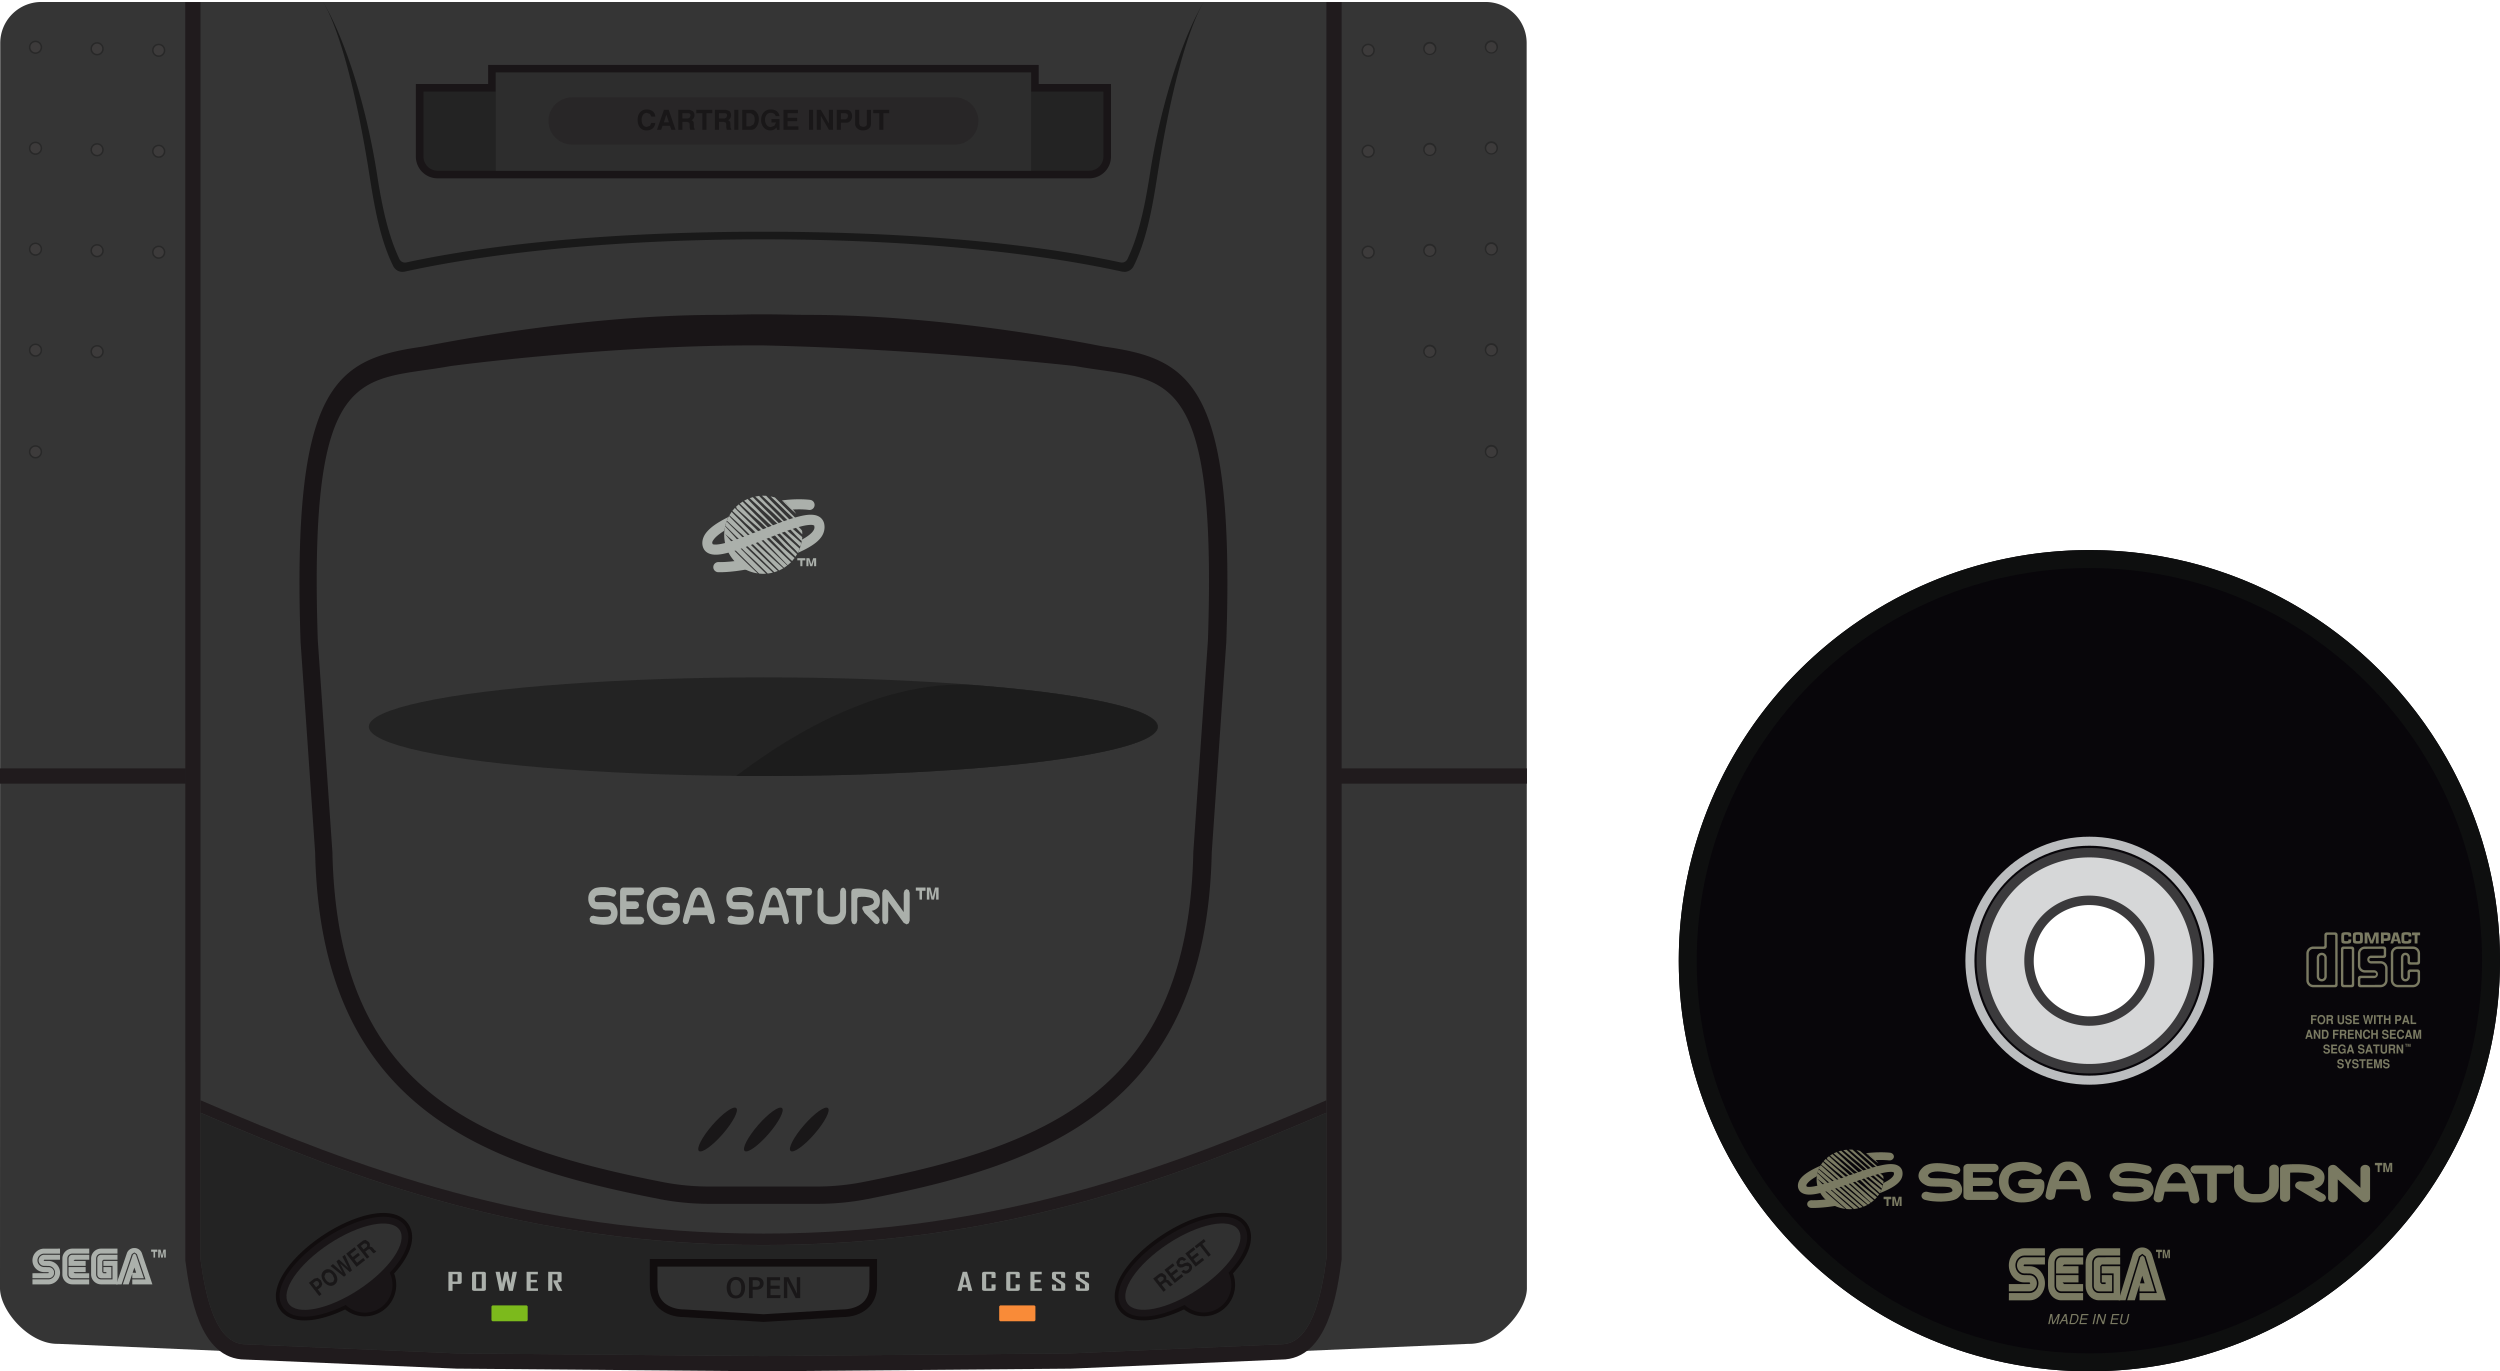 <?xml version="1.0" encoding="UTF-8" standalone="no"?>
<svg
   xmlns:dc="http://purl.org/dc/elements/1.1/"
   xmlns:cc="http://creativecommons.org/ns#"
   xmlns:rdf="http://www.w3.org/1999/02/22-rdf-syntax-ns#"
   xmlns:svg="http://www.w3.org/2000/svg"
   xmlns="http://www.w3.org/2000/svg"
   xmlns:sodipodi="http://sodipodi.sourceforge.net/DTD/sodipodi-0.dtd"
   xmlns:inkscape="http://www.inkscape.org/namespaces/inkscape"
   viewBox="0 0 163.915 89.911"
   version="1.1"
   id="svg212"
   sodipodi:docname="consolegame.svg"
   inkscape:export-filename="consolegame.png"
   inkscape:export-xdpi="128.12669"
   inkscape:export-ydpi="128.12669"
   inkscape:version="1.0.2 (e86c870879, 2021-01-15)">
  <defs
     id="defs216" />
  <sodipodi:namedview
     pagecolor="#ffffff"
     bordercolor="#666666"
     borderopacity="1"
     objecttolerance="10"
     gridtolerance="10"
     guidetolerance="10"
     inkscape:pageopacity="0"
     inkscape:pageshadow="2"
     inkscape:window-width="1920"
     inkscape:window-height="1017"
     id="namedview214"
     showgrid="false"
     inkscape:window-x="-8"
     inkscape:window-y="-8"
     inkscape:window-maximized="1"
     inkscape:current-layer="svg212" />
  <path
     d="M16.115 88.641L3.807 88.11C1.912 88.151 0 85.938 0 84.459L.016 2.818A2.696 2.696 0 0 1 2.704.13h94.705a2.695 2.695 0 0 1 2.688 2.688l.016 81.641c0 1.479-1.911 3.692-3.808 3.651l-12.308.53-13.818.596-20.122.175-20.123-.175-13.819-.595z"
     fill="#353535"
     id="path2" />
  <path
     d="M50.06 89.911l-20.13-.175-13.836-.596c-3.057 0-3.655-4.387-3.943-6.495L12.146.135h1v82.443c.353 2.554 1.014 5.563 2.969 5.563l13.84.596 20.104.175 20.114-.175 13.8-.596c1.978 0 2.639-3.009 2.997-5.63L86.966.135h1v82.443c-.292 2.176-.891 6.563-3.97 6.563l-2.138.093-11.659.503-20.139.174zM0 50.381h12.148v1H0zM87.966 50.381h12.146v1H87.966z"
     fill="#201b1d"
     id="path4" />
  <path
     d="M47.765 33.895a8.322 8.322 0 0 0-.569.305c-.391.233-.71.478-.924.766-.213.289-.307.688-.13 1.021.15.284.473.38.762.382.289.003.607-.063.964-.165.714-.202 1.576-.554 2.424-.894s1.687-.666 2.298-.813c.305-.073.556-.096.686-.077l.101.031.01.021c.03.125.016.205-.063.327s-.237.271-.48.426a3.8 3.8 0 0 1-.262.153 2.72 2.72 0 0 1-.27.871c.339-.15.637-.303.888-.463.292-.186.526-.383.684-.628.157-.245.22-.55.149-.841a.713.713 0 0 0-.254-.394.876.876 0 0 0-.409-.16c-.284-.041-.589.006-.935.089-.691.166-1.538.501-2.389.842-.852.34-1.707.687-2.359.871-.326.092-.604.141-.777.14-.174-.002-.181-.029-.181-.03-.05-.094-.047-.147.077-.314.119-.161.363-.366.69-.566.085-.489.148-.654.269-.9z"
     fill="#abb0ab"
     id="path6" />
  <path
     d="M50.044 32.5l-.087.004c.17.155.326.297.39.363.122.126.599.563.751.721.103.104.412.405.556.54.125.118.082.025.245.187.267.264.465.485.706.719l-.012-.22c-.101-.188-.313-.309-.463-.437-.094-.08-.177-.116-.244-.188l-.227-.234c-.022-.031-.867-.878-1.425-1.448l-.19-.007zm-.273.016l-.253.04c.232.216.493.447.58.538.121.126.604.533.755.691.103.104.351.341.494.476.126.118.14.119.303.281.317.315.54.594.852.88l.068.065c.016-.09.025-.181.031-.272-.252-.219-.541-.47-.791-.683-.094-.08-.177-.117-.244-.188l-.227-.234c-.026-.034-1.028-1.04-1.568-1.594zm.756.032c.201.199.791.759.929.902.102.104.46.436.604.571.125.118-.004-.023.159.139.116.116.219.222.318.326l-.066-.237-.039-.032c-.094-.08-.177-.117-.244-.188l-.027-.059c-.021-.027-.752-.753-1.348-1.35a2.782 2.782 0 0 0-.286-.072zm-1.166.048l-.205.066c.253.241.586.534.687.638.121.126.603.533.755.691.103.104.298.275.441.41.125.118.088.137.251.299.318.315.645.641.955.928l.231.225.067-.25a73.055 73.055 0 0 0-.994-.867c-.094-.08-.139-.154-.207-.225l-.259-.188c-.027-.035-1.227-1.219-1.722-1.727zm-.342.119l-.229.113c.256.251.658.586.771.705.122.126.615.56.767.718.103.104.146.112.29.247.125.118.248.226.411.388.318.315.636.715.946 1.002.127.117.244.249.336.361.046-.089.088-.18.124-.273a52.431 52.431 0 0 0-1.163-1.031c-.094-.08-.117-.155-.186-.226l-.334-.204c-.027-.037-1.321-1.361-1.733-1.8zm2.252.102c.206.198.412.397.486.474.073.075.279.252.445.398a2.539 2.539 0 0 0-.931-.872zm-2.577.071l-.186.127c.255.253.573.528.688.649.122.126.666.56.817.718.103.104.104.098.248.232.125.118.29.241.453.402.318.315.636.715.946 1.002.227.208.42.404.497.483l.104-.168a68.522 68.522 0 0 1-1.581-1.553l-.284-.157c-.028-.039-1.376-1.385-1.702-1.735zm-.259.183l-.174.154.053.126c.25.232.608.528.724.649.122.126.665.56.817.718.102.104.104.097.248.232.369.347.956.952 1.382 1.399.188.197.361.354.452.434l.16-.195c-.08-.069-1.428-1.242-1.901-1.739l-.281-.254c-.028-.037-1.082-1.103-1.48-1.524zm-.254.234l-.163.191c.246.232.661.602.785.731.121.126.413.355.565.513.102.104.294.298.438.433.369.347.964.973 1.391 1.419.234.247.399.415.449.466l.219-.195c-.152-.145-1.542-1.467-2.003-1.951l-.122-.053c-.032-.041-1.279-1.251-1.559-1.554zm-.209.255l-.148.229c.224.192.71.649.84.784.108.113.173.165.258.254l.207.206c.102.104.036.016.179.151.57.536 1.931 1.881 2.097 2.045l.214-.15c-.18-.171-1.536-1.462-1.992-1.94l-.27-.16c-.031-.04-1.072-1.082-1.385-1.419zm-.172.27a2.478 2.478 0 0 0-.146.308c.206.181.721.68.873.802.135.108.155.134.24.223.074.104.23.174.285.225.571.537 1.875 1.858 2.029 2.015.096-.042.188-.091.276-.145-.214-.192-1.766-1.592-2.221-2.069l-.371-.376c-.031-.042-.72-.712-.965-.983zm-.16.35a2.613 2.613 0 0 0-.086.29c.181.16.733.739.895.86.156.118.042.052.127.141l-.024-.13c.102.104.246.273.389.408.558.524 1.652 1.595 1.829 1.769l.229-.081c-.203-.194-1.746-1.667-2.202-2.145l-.145-.093c-.001-.032-.782-.762-1.012-1.019zm-.095.33a2.499 2.499 0 0 0-.063.552 2.563 2.563 0 0 0 2.198 2.534c-.474-.447-1.272-1.206-1.593-1.559l-.275.009c-.009-.298-.058-.434-.039-.433.015.001.072.084.222.239.253.262 1.262 1.252 1.775 1.754.091.011.183.017.274.018l.184-.009a90.513 90.513 0 0 1-1.743-1.723l-.482-.331-.454-.537c.069.033.335.295.521.436.156.117.244.161.329.25l.157.157c.102.104.233.256.38.387.485.436 1.13 1.078 1.402 1.352.114-.014.227-.035.338-.064-.257-.239-1.759-1.642-2.207-2.111l-.151-.064c-.001-.033-.537-.589-.759-.841l-.014-.016z"
     fill="#abb0ab"
     id="path8" />
  <path
     d="M48.538 36.734c-.881.144-1.423.119-1.423.119a.332.332 0 1 0-.029.664s.757.032 1.922-.194c-.097-.162-.296-.353-.47-.589zM52.249 32.736a8.647 8.647 0 0 0-.984.075c.321.184.429.35.685.599.655-.039 1.061.021 1.061.021a.333.333 0 1 0 .096-.658c-.002 0-.325-.046-.858-.037zM52.804 36.745h-.192l-.002.38h-.134l-.002-.386h-.2l.002-.138h.526zM53.512 37.125h-.135v-.426l-.117.426h-.135l-.117-.423v.423h-.135v-.524h.197l.122.401.123-.401h.197z"
     fill="#abb0ab"
     id="path10" />
  <circle
     cx="2.328"
     cy="3.1"
     r=".385"
     fill="#3d3b3b"
     id="circle12" />
  <path
     d="M2.328 3.535a.435.435 0 1 1 0-.87.435.435 0 0 1 0 .87zm0-.771a.335.335 0 1 0 0 .67.335.335 0 0 0 0-.67z"
     fill="#282828"
     id="path14" />
  <path
     d="M6.752 3.199a.385.385 0 1 1-.385-.385c.213 0 .385.172.385.385z"
     fill="#3d3b3b"
     id="path16" />
  <path
     d="M6.367 3.634a.435.435 0 1 1 0-.87.435.435 0 0 1 0 .87zm0-.77a.335.335 0 1 0 0 .67.335.335 0 0 0 0-.67z"
     fill="#282828"
     id="path18" />
  <path
     d="M10.791 3.299a.385.385 0 1 1-.77 0 .385.385 0 0 1 .77 0z"
     fill="#3d3b3b"
     id="path20" />
  <path
     d="M10.405 3.734a.435.435 0 1 1 0-.87.435.435 0 0 1 0 .87zm0-.771a.335.335 0 1 0 0 .67.335.335 0 0 0 0-.67z"
     fill="#282828"
     id="path22" />
  <circle
     cx="2.328"
     cy="9.719"
     r=".385"
     fill="#3d3b3b"
     id="circle24" />
  <path
     d="M2.328 10.154a.435.435 0 1 1 0-.87.435.435 0 0 1 0 .87zm0-.771a.335.335 0 1 0 0 .67.335.335 0 0 0 0-.67z"
     fill="#282828"
     id="path26" />
  <path
     d="M6.752 9.818a.385.385 0 1 1-.385-.385c.213 0 .385.172.385.385z"
     fill="#3d3b3b"
     id="path28" />
  <path
     d="M6.367 10.253a.435.435 0 1 1 0-.87.435.435 0 0 1 0 .87zm0-.77a.335.335 0 1 0 0 .67.335.335 0 0 0 0-.67z"
     fill="#282828"
     id="path30" />
  <path
     d="M10.791 9.918a.385.385 0 1 1-.77 0 .385.385 0 0 1 .77 0z"
     fill="#3d3b3b"
     id="path32" />
  <path
     d="M10.405 10.353a.435.435 0 1 1 0-.87.435.435 0 0 1 0 .87zm0-.77a.335.335 0 1 0 0 .67.335.335 0 0 0 0-.67z"
     fill="#282828"
     id="path34" />
  <path
     d="M2.713 16.338a.385.385 0 1 1-.77 0 .385.385 0 1 1 .77 0z"
     fill="#3d3b3b"
     id="path36" />
  <path
     d="M2.328 16.773a.435.435 0 1 1 0-.87.435.435 0 0 1 0 .87zm0-.771a.335.335 0 1 0 0 .67.335.335 0 0 0 0-.67z"
     fill="#282828"
     id="path38" />
  <path
     d="M6.752 16.438a.385.385 0 1 1-.385-.386c.213 0 .385.173.385.386z"
     fill="#3d3b3b"
     id="path40" />
  <path
     d="M6.367 16.873a.435.435 0 1 1 0-.87.435.435 0 0 1 0 .87zm0-.771a.335.335 0 1 0 0 .67.335.335 0 0 0 0-.67z"
     fill="#282828"
     id="path42" />
  <path
     d="M10.791 16.537a.385.385 0 1 1-.77 0 .385.385 0 0 1 .77 0z"
     fill="#3d3b3b"
     id="path44" />
  <path
     d="M10.405 16.972a.435.435 0 1 1 0-.87.435.435 0 0 1 0 .87zm0-.77a.335.335 0 1 0 0 .67.335.335 0 0 0 0-.67z"
     fill="#282828"
     id="path46" />
  <path
     d="M2.713 22.957a.385.385 0 1 1-.77 0 .385.385 0 1 1 .77 0z"
     fill="#3d3b3b"
     id="path48" />
  <path
     d="M2.328 23.392a.435.435 0 1 1 0-.87.435.435 0 0 1 0 .87zm0-.77a.335.335 0 1 0 0 .67.335.335 0 0 0 0-.67z"
     fill="#282828"
     id="path50" />
  <path
     d="M6.752 23.057a.385.385 0 1 1-.385-.386c.213 0 .385.173.385.386z"
     fill="#3d3b3b"
     id="path52" />
  <path
     d="M6.367 23.492a.435.435 0 1 1 0-.87.435.435 0 0 1 0 .87zm0-.771a.335.335 0 1 0 0 .67.335.335 0 0 0 0-.67z"
     fill="#282828"
     id="path54" />
  <circle
     cx="2.328"
     cy="29.625"
     r=".385"
     fill="#3d3b3b"
     id="circle56" />
  <path
     d="M2.328 30.061a.435.435 0 1 1 0-.87.435.435 0 0 1 0 .87zm0-.771a.335.335 0 1 0 0 .67.335.335 0 0 0 0-.67z"
     fill="#282828"
     id="path58" />
  <circle
     cx="97.783"
     cy="3.098"
     r=".385"
     fill="#3d3b3b"
     id="circle60" />
  <path
     d="M97.348 3.098a.436.436 0 1 1 .871.001.436.436 0 0 1-.871-.001zm.099 0a.335.335 0 1 0 .67 0 .335.335 0 0 0-.67 0z"
     fill="#282828"
     id="path62" />
  <path
     d="M93.359 3.197a.385.385 0 1 0 .77 0 .385.385 0 0 0-.77 0z"
     fill="#3d3b3b"
     id="path64" />
  <path
     d="M93.31 3.197a.436.436 0 1 1 .871.001.436.436 0 0 1-.871-.001zm.099 0a.335.335 0 1 0 .67 0 .335.335 0 0 0-.67 0z"
     fill="#282828"
     id="path66" />
  <path
     d="M89.321 3.297a.385.385 0 1 0 .385-.385.385.385 0 0 0-.385.385z"
     fill="#3d3b3b"
     id="path68" />
  <path
     d="M89.271 3.297a.435.435 0 1 1 .87 0 .435.435 0 0 1-.87 0zm.1 0a.335.335 0 1 0 .67 0 .335.335 0 0 0-.67 0z"
     fill="#282828"
     id="path70" />
  <path
     d="M97.397 9.717a.385.385 0 1 0 .77 0 .385.385 0 0 0-.77 0z"
     fill="#3d3b3b"
     id="path72" />
  <path
     d="M97.348 9.717a.436.436 0 1 1 .871.001.436.436 0 0 1-.871-.001zm.099 0a.335.335 0 1 0 .67 0 .335.335 0 0 0-.67 0z"
     fill="#282828"
     id="path74" />
  <path
     d="M93.359 9.816a.385.385 0 1 0 .77 0 .385.385 0 0 0-.77 0z"
     fill="#3d3b3b"
     id="path76" />
  <path
     d="M93.31 9.816a.436.436 0 1 1 .871.001.436.436 0 0 1-.871-.001zm.099 0a.335.335 0 1 0 .67 0 .335.335 0 0 0-.67 0z"
     fill="#282828"
     id="path78" />
  <path
     d="M89.321 9.916a.385.385 0 1 0 .385-.386.385.385 0 0 0-.385.386z"
     fill="#3d3b3b"
     id="path80" />
  <path
     d="M89.271 9.916a.435.435 0 1 1 .87 0 .435.435 0 0 1-.87 0zm.1 0a.335.335 0 1 0 .67 0 .335.335 0 0 0-.67 0z"
     fill="#282828"
     id="path82" />
  <path
     d="M97.397 16.336a.385.385 0 1 0 .77 0 .385.385 0 0 0-.77 0z"
     fill="#3d3b3b"
     id="path84" />
  <path
     d="M97.348 16.336a.436.436 0 1 1 .871.001.436.436 0 0 1-.871-.001zm.099 0a.335.335 0 1 0 .67 0 .335.335 0 0 0-.67 0z"
     fill="#282828"
     id="path86" />
  <path
     d="M93.359 16.436a.385.385 0 1 0 .77 0 .385.385 0 0 0-.77 0z"
     fill="#3d3b3b"
     id="path88" />
  <path
     d="M93.31 16.436a.436.436 0 1 1 .871.001.436.436 0 0 1-.871-.001zm.099 0a.335.335 0 1 0 .67 0 .335.335 0 0 0-.67 0z"
     fill="#282828"
     id="path90" />
  <path
     d="M89.321 16.535a.385.385 0 1 0 .385-.386.385.385 0 0 0-.385.386z"
     fill="#3d3b3b"
     id="path92" />
  <path
     d="M89.271 16.535a.435.435 0 1 1 .87 0 .435.435 0 0 1-.87 0zm.1 0a.335.335 0 1 0 .67 0 .335.335 0 0 0-.67 0z"
     fill="#282828"
     id="path94" />
  <path
     d="M97.397 22.955a.386.386 0 1 0 .772 0 .386.386 0 0 0-.772 0z"
     fill="#3d3b3b"
     id="path96" />
  <path
     d="M97.348 22.955a.436.436 0 1 1 .871.001.436.436 0 0 1-.871-.001zm.099 0a.335.335 0 1 0 .67 0 .335.335 0 0 0-.67 0z"
     fill="#282828"
     id="path98" />
  <path
     d="M93.359 23.054a.386.386 0 1 0 .772 0 .386.386 0 0 0-.772 0z"
     fill="#3d3b3b"
     id="path100" />
  <path
     d="M93.31 23.054a.436.436 0 1 1 .871.001.436.436 0 0 1-.871-.001zm.099 0a.335.335 0 1 0 .67 0 .335.335 0 0 0-.67 0z"
     fill="#282828"
     id="path102" />
  <circle
     cx="97.783"
     cy="29.624"
     r=".385"
     fill="#3d3b3b"
     id="circle104" />
  <path
     d="M97.348 29.624a.436.436 0 1 1 .871.001.436.436 0 0 1-.871-.001zm.099 0a.335.335 0 1 0 .67 0 .335.335 0 0 0-.67 0z"
     fill="#282828"
     id="path106" />
  <path
     d="M50.019 78.932h-3.467c-1.13 0-2.235-.104-3.285-.309-11.244-2.198-22.25-5.763-22.604-22.719l-.956-13.82c-.572-16.925 2.338-18.547 7.984-19.355.523-.075 9.982-2.083 19.387-2.083.982 0 1.934-.045 2.94-.036 1.012-.005 2.032.036 3.015.036 9.404 0 18.864 2.008 19.388 2.083 5.646.808 8.556 2.43 7.984 19.355l-.956 13.82c-.354 16.956-11.361 20.521-22.604 22.719-1.05.205-2.155.309-3.285.309h-3.467M29.547 24.001c-5.839 1.067-9.334-.51-8.709 18.004l.958 13.875c.32 15.345 9.164 19.181 21.688 21.629 1.01.197 2.039.288 3.067.288h6.934a16.02 16.02 0 0 0 3.067-.288c12.524-2.448 21.367-6.284 21.688-21.629l.958-13.875c.625-18.514-2.87-16.937-8.709-18.004 0 0-9.759-1.11-20.472-1.354-10.074-.046-20.47 1.354-20.47 1.354z"
     fill="#191517"
     id="path108" />
  <path
     d="M50.054 81.631c-15.45 0-26.631-4.254-36.91-8.675v-.817c10.208 4.391 21.603 8.742 36.91 8.742 15.307 0 26.706-4.352 36.914-8.742v.816c-10.28 4.421-21.465 8.676-36.914 8.676z"
     fill="#201b1d"
     id="path110" />
  <path
     d="M13.143 72.961c10.279 4.421 21.46 8.675 36.911 8.675 15.449 0 26.634-4.256 36.914-8.677v9.553c-.358 2.621-1.02 5.63-2.997 5.63l-13.8.596-20.114.175-20.104-.175-13.84-.596c-1.955 0-2.616-3.009-2.969-5.563v-9.618z"
     fill="#232323"
     id="path112" />
  <path
     fill="#7cba1c"
     d="M34.534 86.631h-2.247l-.064-.064v-.914l.064-.064h2.247l.064.064v.914z"
     id="path114" />
  <path
     fill="#f98b38"
     d="M67.824 86.631h-2.247l-.064-.064v-.914l.064-.064h2.247l.064.064v.914z"
     id="path116" />
  <path
     d="M6.629 83.885a.327.327 0 0 1-.327-.327V82.52c0-.18.146-.326.326-.326h1.074v-.327H6.626a.653.653 0 0 0-.653.653v1.038c0 .361.295.653.656.653l1.074.001v-1.538h-.924V83h.597v.885h-.747M2.128 84.214l1.04-.001a.77.77 0 0 0 0-1.54l-.27.001-.039-.039.039-.039h1.037v-.325H2.897a.363.363 0 1 0 0 .727l.271.003a.44.44 0 1 1 0 .881h-1.04v.332"
     fill="#abb0ab"
     id="path118" />
  <path
     d="M2.128 83.807h1.04a.364.364 0 1 0 0-.727l-.271-.003a.44.44 0 1 1 0-.881h1.038v-.328H2.897a.77.77 0 0 0 0 1.54h.269l.038.038-.038.034-1.038.001v.326M4.743 83.886a.328.328 0 0 1-.328-.328v-1.041c0-.177.147-.323.328-.323h1.109v-.327H4.743a.653.653 0 0 0-.653.653v1.038c0 .361.292.653.653.653l1.104.001v-.327l-1.104.001"
     fill="#abb0ab"
     id="path120" />
  <path
     d="M4.494 82.52c0-.138.111-.249.249-.249h1.109v.326h-.956l-.077.077h.797V83H4.494v-.48M4.743 83.807a.249.249 0 0 1-.249-.249v-.48h1.122v.327h-.797l.077.076h.951v.326H4.743M6.379 83.558a.25.25 0 0 0 .249.251h.671v-.732H6.78v.328h.192l.001.076h-.191l-.077-.076-.001-.731.077-.077h.922v-.327l-1.074.001a.248.248 0 0 0-.249.249v1.038M8.712 82.265l.101-.072.1.073.521 1.545h-.763v-.364h.256l-.115-.343-.374 1.107h-.386l.66-1.946"
     fill="#abb0ab"
     id="path122" />
  <path
     d="M9.54 83.885h-.868v.326h1.32l-.687-2.038a.509.509 0 0 0-.494-.344.508.508 0 0 0-.493.344l-.693 2.038h.346l.672-1.981.168-.111.167.111.562 1.655M10.319 82.075h-.149l-.001.381h-.105l-.001-.387h-.155l.002-.137h.407zM10.869 82.456h-.105v-.427l-.091.427h-.105l-.09-.424v.424h-.105v-.524h.153l.095.401.095-.401h.153zM39.864 60.105l.146-.074.063-.178-.042-.132c-.028-.063-.098-.095-.208-.095h-.584c-.236 0-.406-.067-.511-.203a.82.82 0 0 1-.156-.515c0-.206.059-.369.177-.491a.696.696 0 0 1 .391-.217c.143-.023.252-.035.329-.035h.193l.198.02c.08.012.204.046.373.101l.136.118.036.19-.086.162c-.048.041-.123.045-.222.013a1.807 1.807 0 0 0-.784-.074.596.596 0 0 0-.24.05l-.083.151c0 .137.022.214.068.231.045.018.12.024.224.021h.62a.497.497 0 0 1 .422.208.789.789 0 0 1 .167.497.79.79 0 0 1-.177.524.575.575 0 0 1-.406.229v.003c-.16.017-.268.025-.323.025l-.172-.007c-.059-.004-.139-.013-.24-.024a3.214 3.214 0 0 1-.352-.069l-.135-.11-.029-.192.091-.159.159-.036c.167.047.316.073.448.082s.3.003.509-.014zM40.906 60.609c-.167 0-.25-.101-.25-.303v-1.813c0-.201.083-.302.25-.302h1.126l.146.075.063.177-.063.178-.146.074h-.959v.402h.625l.146.076.063.176-.063.179-.146.073h-.625v.504h.959l.146.076.063.176-.063.178-.146.074h-1.126zM42.408 59.426c0-.38.103-.685.308-.915a1 1 0 0 1 .777-.345c.311 0 .548.051.712.151s.252.216.262.347c.01.13-.04.212-.151.245-.097.013-.191-.028-.281-.123-.09-.094-.271-.133-.542-.116-.198 0-.359.065-.482.195s-.185.316-.185.561c0 .212.062.383.185.512s.284.193.482.193c.196 0 .348-.031.455-.095.106-.063.169-.134.187-.214s-.03-.12-.141-.12h-.375l-.147-.073-.061-.178.061-.177.147-.075h.709c.167 0 .25.101.25.302v.303a.703.703 0 0 1-.083.299 1.077 1.077 0 0 1-.309.353c-.15.12-.38.18-.691.18a.995.995 0 0 1-.777-.344c-.208-.229-.31-.518-.31-.866zM45.262 58.695c.056-.143.126-.263.211-.359s.199-.145.342-.145c.125-.004.239.042.341.139s.176.218.222.365c.181.433.313.819.397 1.16.084.341.115.542.091.604l-.116.127-.155-.008c-.053-.03-.094-.098-.123-.203a10.93 10.93 0 0 0-.11-.371h-1.079a7.345 7.345 0 0 0-.114.375c-.026.103-.067.169-.12.199l-.155.008-.116-.127c-.023-.063.014-.264.112-.604.099-.34.222-.727.372-1.16zm.552-.025c-.122.004-.248.281-.378.831h.771c-.115-.554-.247-.831-.393-.831zM48.835 60.103l.137-.074.059-.178-.039-.132c-.026-.063-.091-.095-.195-.095h-.547c-.221 0-.381-.067-.479-.203a.855.855 0 0 1-.146-.515c0-.206.055-.369.166-.491s.233-.194.366-.217c.133-.023.236-.035.308-.035h.181l.186.02c.075.012.191.046.349.101l.127.118.034.19-.081.162c-.045.041-.115.045-.208.013-.093-.033-.185-.056-.276-.068s-.163-.019-.215-.019-.133.004-.244.013a.53.53 0 0 0-.225.05l-.078.151c0 .137.021.214.063.231s.112.024.21.021h.581c.16-.004.292.065.396.208s.156.309.156.497c0 .208-.055.383-.166.524s-.238.218-.381.229v.003c-.15.017-.25.025-.303.025l-.161-.007c-.055-.004-.13-.013-.225-.024a2.893 2.893 0 0 1-.33-.069l-.126-.11-.028-.192.085-.159.149-.036c.156.047.296.073.42.082s.285.002.48-.014zM50.219 58.695c.053-.143.118-.263.197-.359a.395.395 0 0 1 .32-.145c.117-.004.225.042.32.139s.164.218.207.365c.17.433.293.819.373 1.16.078.341.107.542.084.604l-.107.127-.146-.008c-.049-.03-.088-.098-.113-.203a12.056 12.056 0 0 0-.105-.371h-1.01a6.423 6.423 0 0 0-.106.375c-.024.103-.063.169-.112.199l-.145.008-.109-.127c-.022-.063.013-.264.105-.604.091-.34.207-.727.347-1.16zm.517-.025c-.113.004-.232.281-.354.831h.723c-.109-.554-.232-.831-.369-.831zM53.059 58.221l.136.075.059.177-.059.177-.136.075h-.469v1.662l-.059.177-.136.075-.138-.075-.058-.177v-1.662h-.469l-.136-.075-.059-.177.059-.177.136-.075zM53.598 58.443l.058-.177.138-.075.137.075.059.177v1.328a.468.468 0 0 0 .153.236c.077.065.208.098.394.098.184 0 .314-.032.392-.098a.469.469 0 0 0 .155-.239v-1.325l.058-.177.138-.075.137.075.059.177v1.36c-.01.113-.032.216-.067.309a.931.931 0 0 1-.243.317c-.127.12-.336.18-.627.18-.293 0-.501-.06-.623-.18a1.063 1.063 0 0 1-.241-.316 1 1 0 0 1-.073-.31v-1.36zM56.539 59.602c-.003-.108.022-.168.078-.176.056-.009.129-.017.22-.025s.19-.038.298-.088c.11-.034.166-.109.166-.227l-.086-.164-.202-.075-.254-.041a2.183 2.183 0 0 0-.396.003c-.104 0-.156.067-.156.201v1.348l-.059.178-.137.074-.138-.074-.058-.178v-1.826c0-.168.065-.252.195-.252.056-.017.157-.026.305-.028.148-.002.354.021.618.066s.456.136.576.268.181.295.181.488c0 .22-.061.379-.181.477s-.239.152-.356.165l.451.435.076.167-.037.183-.132.096-.142-.048-.69-.693-.14-.254zM57.848 58.544l.057-.176.138-.076.195.101 1.016 1.411v-1.26l.058-.176.137-.076.137.076.059.176v1.813l-.059.178-.137.074-.195-.1-1.016-1.411v1.259l-.058.178-.137.074-.138-.074-.057-.178zM60.685 58.408h-.231l-.003.577h-.162l-.003-.586h-.24l.002-.208h.635zM61.54 58.985h-.163v-.645l-.142.645h-.162l-.141-.641v.641h-.163v-.794h.238l.147.608.149-.608h.237z"
     fill="#abb0ab"
     id="path124" />
  <path
     d="M50.035 82.798h7.219v1.535c0 1.149-.891 1.774-2.04 1.774l-5.179.315h.04l-5.177-.315c-1.149 0-2.041-.625-2.041-1.774v-1.535h7.218"
     fill="#303030"
     id="path126" />
  <path
     d="M50.075 86.673v-.002l-.015.002-.005-.001-.005.001v-.001l-5.168-.314h-.001c-1.355 0-2.275-.813-2.275-2.024v-1.785h14.897v1.785c0 1.211-.921 2.024-2.291 2.024l-5.137.315zm-6.968-3.625v1.285c0 1.124.925 1.524 1.791 1.524l5.158.313 5.142-.313c.882 0 1.807-.4 1.807-1.524v-1.285H43.107z"
     fill="#110d0e"
     id="path128" />
  <path
     d="M48.85 84.422c0 .395-.188.713-.611.713-.408 0-.593-.317-.593-.715 0-.346.186-.696.611-.696.403 0 .593.319.593.698zm-.953-.002c0 .29.117.52.353.52.254 0 .352-.218.352-.518 0-.273-.098-.503-.354-.503-.246 0-.351.223-.351.501zM49.106 83.742h.49c.257 0 .471.133.471.4 0 .279-.203.422-.494.422h-.224v.551h-.243v-1.373zm.243.629h.21c.159 0 .262-.058.262-.224 0-.147-.104-.211-.255-.211h-.216v.435zM51.123 84.5h-.603v.415h.666l-.031.2h-.873v-1.373h.867v.202h-.629v.353h.603zM51.395 85.115v-1.373h.313c.455.884.524 1.018.546 1.082h.004a8.231 8.231 0 0 1-.016-.617v-.465h.224v1.373h-.297a39.284 39.284 0 0 1-.56-1.122h-.002c.011.175.011.41.011.656v.466h-.223z"
     fill="#191718"
     id="path130" />
  <path
     d="M22.648 85.709a1.938 1.938 0 0 0 3.05-2.234c.229-.249.432-.5.602-.75.864-1.268.606-2.042.375-2.392-.205-.311-.638-.68-1.537-.68-1.07 0-2.52.536-3.878 1.435-2.045 1.351-3.67 3.394-2.819 4.684.205.311.638.68 1.536.68.755-.001 1.701-.268 2.671-.743z"
     fill="#191517"
     id="path132" />
  <path
     d="M19.977 86.576c-.954 0-1.419-.4-1.641-.735-.897-1.359.757-3.473 2.854-4.857 1.378-.911 2.854-1.455 3.947-1.455.955 0 1.419.4 1.641.735.248.376.528 1.204-.376 2.531a6.791 6.791 0 0 1-.56.705 2.065 2.065 0 0 1-3.214 2.357c-.967.464-1.906.719-2.651.719zm5.161-6.798c-1.046 0-2.47.528-3.81 1.414-1.994 1.316-3.59 3.288-2.783 4.51.188.285.588.624 1.432.624.726 0 1.655-.259 2.616-.729l.075-.036.063.055a1.812 1.812 0 0 0 3.003-1.368c0-.252-.051-.495-.15-.724l-.034-.074.055-.061c.227-.246.426-.494.59-.735.823-1.206.588-1.929.375-2.253-.187-.284-.589-.623-1.432-.623z"
     fill="#110d0e"
     id="path134" />
  <g
     fill="#abb0ab"
     id="g138">
    <path
       d="M30.272 84.067c0 .077-.055.116-.165.116h-.436v.453h-.27v-1.25h.706c.11 0 .165.038.165.114v.567zM30 84.023v-.477h-.329v.477H30zM31.857 84.522c0 .076-.054.114-.163.114h-.585c-.107 0-.16-.038-.16-.114v-1.021c0-.076.053-.114.16-.114h.585c.109 0 .163.038.163.114v1.021zm-.269-.045v-.93h-.37v.93h.37zM33.89 83.387l-.264 1.252h-.264l-.162-.709a2.18 2.18 0 0 0-.009-.114c0 .025-.003.063-.009.114l-.16.709h-.265l-.264-1.252h.273l.14.741.009.114c.001-.025.004-.063.011-.114l.155-.741h.221l.155.741.01.114a2.18 2.18 0 0 1 .009-.114l.14-.741h.274zM35.273 84.637h-.747v-1.25h.74v.165h-.471v.365h.405v.162h-.405v.393h.478v.165zM36.866 84.637h-.281l-.297-.581v-.112h.265v-.396h-.339v1.09h-.27v-1.25h.715c.108 0 .163.038.163.114v.455c0 .053-.026.087-.077.103a.79.79 0 0 1-.175.012l.296.565z"
       id="path136" />
  </g>
  <g
     fill="#abb0ab"
     id="g142">
    <path
       d="M63.752 84.637h-.268l-.054-.237h-.338l-.054.237h-.266v-.003l.349-1.249h.283l.348 1.252zm-.359-.398l-.131-.564-.133.564h.264zM65.276 84.522c0 .076-.055.114-.165.114h-.561c-.107 0-.16-.038-.16-.114v-1.021c0-.076.053-.114.16-.114h.562c.11 0 .165.038.165.114v.293h-.269v-.247h-.349v.93h.349v-.264h.269v.309zM66.861 84.522c0 .076-.055.114-.165.114h-.562c-.107 0-.16-.038-.16-.114v-1.021c0-.076.053-.114.16-.114h.562c.11 0 .165.038.165.114v.293h-.269v-.247h-.349v.93h.349v-.264h.269v.309zM68.307 84.637h-.747v-1.25h.74v.165h-.471v.365h.405v.162h-.405v.393h.478v.165zM69.841 84.522c0 .076-.055.114-.163.114h-.543c-.107 0-.162-.038-.162-.114v-.298h.27v.255h.329v-.245l-.54-.355c-.039-.025-.059-.059-.059-.1v-.278c0-.076.055-.114.162-.114h.543c.108 0 .163.037.163.113v.279h-.27v-.235h-.329v.226l.54.354c.039.025.059.06.059.102v.296zM71.405 84.522c0 .076-.055.114-.163.114h-.543c-.107 0-.162-.038-.162-.114v-.298h.27v.255h.329v-.245l-.54-.355c-.039-.025-.059-.059-.059-.1v-.278c0-.076.055-.114.162-.114h.543c.108 0 .163.037.163.113v.279h-.27v-.235h-.329v.226l.54.354c.039.025.059.06.059.102v.296z"
       id="path140" />
  </g>
  <path
     d="M77.648 85.705a1.94 1.94 0 0 0 3.049-2.234c.229-.249.432-.501.603-.75.864-1.268.605-2.043.375-2.393-.205-.311-.638-.68-1.536-.68-1.07 0-2.52.537-3.879 1.436-2.045 1.35-3.67 3.393-2.818 4.684.205.311.638.68 1.536.68.754-.001 1.701-.269 2.67-.743z"
     fill="#191517"
     id="path144" />
  <path
     d="M74.977 86.572c-.953 0-1.418-.4-1.64-.735-.896-1.36.757-3.474 2.854-4.857 1.38-.912 2.855-1.456 3.948-1.456.954 0 1.419.4 1.641.735.248.377.528 1.206-.377 2.532-.16.234-.348.471-.56.705a2.065 2.065 0 0 1-3.213 2.357c-.971.464-1.91.719-2.653.719zm5.162-6.799c-1.045 0-2.47.529-3.81 1.415-1.994 1.315-3.59 3.287-2.783 4.511.188.284.589.623 1.431.623.725 0 1.654-.259 2.617-.729l.074-.036.063.055a1.815 1.815 0 0 0 2.853-2.092l-.033-.074.056-.061c.226-.244.424-.492.59-.735.823-1.206.589-1.93.375-2.254-.189-.284-.591-.623-1.433-.623z"
     fill="#110d0e"
     id="path146" />
  <path
     d="M23.543 84.544c-2.012 1.329-4.085 1.739-4.629.915-.544-.824.646-2.569 2.658-3.898 2.013-1.33 4.085-1.739 4.629-.915.545.823-.645 2.569-2.658 3.898z"
     fill="#303030"
     id="path148" />
  <path
     d="M21.039 83.941l.095.248-.079.19-.214.167.241.309-.154.12-.675-.865.352-.274.222-.055.212.16zm-.158.106l-.091-.067-.093.021-.175.137.203.259.179-.14.027-.096-.05-.114zM21.962 83.484a.643.643 0 0 1 .156.405.404.404 0 0 1-.164.326.397.397 0 0 1-.373.076.67.67 0 0 1-.341-.249.668.668 0 0 1-.157-.378.408.408 0 0 1 .17-.359.39.39 0 0 1 .368-.071c.126.037.24.12.341.25zm-.147.116a.472.472 0 0 0-.229-.176l-.22.045-.093.198a.466.466 0 0 0 .111.26.472.472 0 0 0 .232.176l.226-.046.084-.198-.111-.259zM22.61 82.271l.466 1.028-.138.107-.637-.561.39.754-.138.108-.885-.702.163-.127.621.558-.394-.735.163-.127.622.567-.396-.744zM23.937 82.627l-.559.436-.675-.866.541-.423.116.149-.387.303.153.197.358-.279.116.147-.358.279.175.224.404-.315zM24.675 82.051l-.166.129-.099-.084-.102-.13-.073-.066-.103.024-.183.143.267.342-.154.12-.675-.865.42-.328.164-.04.208.137c.072.092.09.189.053.294l.169.048.172.204.075.04.027.032zm-.635-.495l-.167-.032-.215.168.177.227.212-.166.032-.089-.039-.108z"
     fill="#191718"
     id="path150" />
  <path
     d="M78.543 84.539c-2.012 1.33-4.084 1.739-4.629.915-.544-.823.646-2.569 2.658-3.898 2.013-1.329 4.085-1.738 4.629-.915.545.824-.645 2.569-2.658 3.898z"
     fill="#303030"
     id="path152" />
  <path
     d="M76.897 84.22l-.166.13-.099-.085-.102-.13-.073-.065-.103.023-.183.143.267.342-.153.12-.676-.865.42-.328.164-.039.207.137a.29.29 0 0 1 .053.293l.17.049.173.203.075.04.026.032zm-.634-.494l-.168-.033-.215.167.177.227.212-.165.032-.09-.038-.106zM77.583 83.685l-.559.435-.674-.865.541-.422.115.148-.387.303.153.197.358-.279.116.148-.357.279.174.224.405-.317zM78.078 82.888c.07.09.097.181.08.272a.424.424 0 0 1-.174.254.376.376 0 0 1-.271.092.407.407 0 0 1-.253-.139l.148-.116c.084.085.177.088.277.01l.088-.117-.023-.115-.197-.038-.214.103-.182.018-.159-.105-.079-.257.15-.234a.394.394 0 0 1 .275-.099l.237.144-.144.112-.124-.063-.142.052-.045.214.163.023.188-.085.209-.049.192.123zM78.95 82.617l-.558.437-.676-.866.541-.422.116.148-.388.303.155.197.357-.279.116.147-.358.28.175.223.404-.316zM79.047 81.388l-.218.171.56.716-.154.121-.559-.717-.227.176-.116-.148.599-.468z"
     fill="#191718"
     id="path154" />
  <path
     d="M50.074 4.506H32.256v1.25h-4.74v4.512c0 .646.529 1.175 1.175 1.175H71.42c.646 0 1.175-.529 1.175-1.175V5.756h-4.739v-1.25H50.037"
     fill="#232323"
     id="path156" />
  <path
     d="M71.42 11.693H28.691a1.426 1.426 0 0 1-1.425-1.425V5.506h4.739v-1.25h36.1v1.25h4.739v4.762a1.425 1.425 0 0 1-1.424 1.425zM27.767 6.006v4.262c0 .51.415.925.925.925H71.42c.51 0 .925-.415.925-.925V6.006h-4.739v-1.25h-35.1v1.25h-4.739z"
     fill="#191517"
     id="path158" />
  <path
     fill="#2d2d2d"
     d="M32.506 4.756h35.1v6.438h-35.1z"
     id="path160" />
  <path
     d="M62.599 9.483H37.513c-.853 0-1.551-.698-1.551-1.551s.698-1.551 1.551-1.551h25.086c.853 0 1.551.698 1.551 1.551s-.699 1.551-1.551 1.551z"
     fill="#282627"
     id="path162" />
  <path
     d="M42.963 8.062a.511.511 0 0 1-.188.373.623.623 0 0 1-.392.115.519.519 0 0 1-.421-.187c-.103-.125-.155-.294-.155-.508 0-.198.051-.359.153-.482a.548.548 0 0 1 .448-.196c.16 0 .291.043.395.129a.435.435 0 0 1 .16.337h-.257l-.093-.173-.197-.068a.299.299 0 0 0-.253.125.549.549 0 0 0-.093.336c0 .14.031.251.092.334a.292.292 0 0 0 .245.123l.205-.071.09-.187h.261zM44.294 8.51h-.276l-.092-.263h-.486l-.09.263h-.274l.457-1.312h.312l.449 1.312zm-.432-.488l-.173-.511-.162.511h.335zM45.546 8.51h-.292l-.036-.151v-.198l-.023-.115-.133-.054h-.32v.518h-.27V7.198h.738l.212.083a.36.36 0 0 1 .11.281.341.341 0 0 1-.192.317c.093.05.142.107.144.169l.014.32.049.092v.05zm-.272-.932c0-.103-.052-.155-.155-.155h-.378v.344h.373l.111-.06.049-.129zM46.703 7.423h-.383V8.51h-.27V7.423h-.398v-.225h1.051zM47.946 8.51h-.292l-.036-.151v-.198l-.023-.115-.133-.054h-.32v.518h-.27V7.198h.738l.212.083a.36.36 0 0 1 .11.281.341.341 0 0 1-.192.317c.093.05.142.107.144.169l.014.32.049.092v.05zm-.272-.932c0-.103-.052-.155-.155-.155h-.378v.344h.373l.111-.06.049-.129zM48.142 7.198h.27V8.51h-.27zM49.752 7.808a.844.844 0 0 1-.147.502c-.094.133-.203.2-.328.2h-.612V7.198h.632c.104 0 .202.05.293.149a.656.656 0 0 1 .162.461zm-.271.022c0-.107-.022-.2-.067-.279l-.176-.126h-.302v.86h.249l.214-.122a.59.59 0 0 0 .082-.333zM51.109 8.516h-.163l-.032-.162a.49.49 0 0 1-.416.196c-.162 0-.3-.06-.412-.18a.695.695 0 0 1-.182-.497c0-.211.058-.38.173-.507a.597.597 0 0 1 .46-.19c.166 0 .299.041.398.121a.495.495 0 0 1 .174.317h-.247c-.049-.144-.157-.216-.324-.216a.34.34 0 0 0-.274.123.501.501 0 0 0-.103.33c0 .139.036.254.108.345a.335.335 0 0 0 .274.137l.229-.086.112-.218h-.303v-.224h.527v.711zM52.35 8.51h-.981V7.198h.95v.225h-.68v.299h.629v.225h-.629v.338h.711zM53.043 7.198h.27V8.51h-.27zM54.618 8.51h-.267l-.531-.916v.916h-.269V7.198h.265l.532.9v-.9h.27zM55.867 7.618a.44.44 0 0 1-.108.303.322.322 0 0 1-.248.122h-.376v.467h-.271V7.198h.618c.127 0 .223.037.287.111a.451.451 0 0 1 .098.309zm-.261-.017l-.044-.129-.12-.049h-.308v.395h.314l.112-.07.046-.147zM57.105 8.14a.366.366 0 0 1-.124.275c-.1.091-.238.137-.416.137a.508.508 0 0 1-.354-.131.394.394 0 0 1-.146-.299v-.924h.271v.927l.067.136.168.055c.177 0 .265-.063.265-.191v-.927h.271v.942zM58.304 7.423h-.383V8.51h-.271V7.423h-.397v-.225h1.051z"
     fill="#191718"
     id="path164" />
  <path
     d="M50.056 15.193c8.906 0 17.187.666 23.409 2.013a.41.41 0 0 0 .461-.224c.762-1.61 1.147-3.52 1.469-5.577.813-5.205 2.4-9.478 3.612-11.405-1.185 1.883-2.316 6.348-3.118 11.482-.339 2.17-.713 4.26-1.561 5.968a.678.678 0 0 1-.609.376l-.15-.017c-6.207-1.365-14.558-2.116-23.513-2.116-8.956 0-17.306.751-23.513 2.116l-.15.017a.677.677 0 0 1-.609-.376c-.848-1.708-1.222-3.798-1.561-5.968C23.42 6.348 22.289 1.883 21.104 0c1.212 1.927 2.799 6.2 3.612 11.405.321 2.058.708 3.967 1.469 5.577a.41.41 0 0 0 .461.224c6.223-1.347 14.504-2.013 23.41-2.013z"
     fill="#191919"
     id="path166" />
  <ellipse
     cx="50.056"
     cy="47.646"
     rx="25.875"
     ry="3.234"
     fill="#232323"
     id="ellipse168" />
  <path
     d="M48.261 50.873c.765-.494 7.897-6.371 15.492-5.968 7.293.572 12.141 1.586 12.141 2.742 0 1.786-11.585 3.234-25.875 3.234-.591 0-1.177-.003-1.758-.008z"
     fill="#1c1c1c"
     id="path170" />
  <path
     d="M47.388 74.352c-.676.776-1.375 1.275-1.562 1.112-.187-.162.209-.924.885-1.701.675-.776 1.375-1.275 1.562-1.112.186.162-.21.923-.885 1.701zM50.388 74.352c-.676.776-1.375 1.275-1.562 1.112-.187-.162.209-.924.885-1.701.676-.776 1.375-1.275 1.562-1.112.186.162-.21.923-.885 1.701zM53.4 74.352c-.676.776-1.375 1.275-1.562 1.112-.187-.162.209-.924.885-1.701.676-.776 1.375-1.275 1.562-1.112.187.162-.209.923-.885 1.701z"
     fill="#191718"
     id="path172" />
  <g
     id="g210">
    <path
       d="M136.992 89.911c-14.861 0-26.922-12.061-26.922-26.922s12.061-26.922 26.922-26.922 26.922 12.061 26.922 26.922-12.061 26.922-26.922 26.922zm3.958-26.922c0-2.181-1.777-3.958-3.957-3.958s-3.957 1.804-3.957 3.958a3.947 3.947 0 0 0 3.957 3.958 3.947 3.947 0 0 0 3.957-3.958z"
       fill="#08060a"
       id="path174" />
    <path
       d="M160.836 50.486c-4.507-8.569-13.499-14.419-23.844-14.419-14.856 0-26.922 12.066-26.922 26.922s12.066 26.922 26.922 26.922 26.922-12.066 26.922-26.922c0-4.368-1.043-8.494-2.893-12.144m0 0l-.185-.359m-3.406 28.153c-4.706 6.129-12.093 10.096-20.438 10.096-8.345 0-15.705-3.94-20.438-10.096-3.338-4.323-5.308-9.767-5.308-15.65 0-14.227 11.518-25.746 25.746-25.746 14.227 0 25.746 11.519 25.746 25.746 0 5.882-1.97 11.327-5.308 15.65z"
       fill="#0e0f0f"
       id="path176" />
    <path
       fill="#030306"
       d="M157.625 78.382h-41.266M113.011 72.382h47.963"
       id="path178" />
    <path
       d="M137.605 84.78c-.236 0-.428-.213-.428-.476v-1.51c0-.261.191-.474.427-.474h1.406v-.476h-1.41c-.472 0-.855.425-.855.95v1.51c0 .526.386.95.858.95l1.406.001v-2.237H137.8v.474h.781v1.287h-.976M131.712 85.259l1.361-.001c.556 0 1.007-.501 1.007-1.119 0-.619-.451-1.119-1.007-1.119l-.353.001-.05-.057.05-.057h1.358l.001-.473h-1.358c-.263 0-.477.236-.477.528 0 .293.213.53.477.53l.355.004c.319 0 .577.287.577.642 0 .354-.258.641-.577.641h-1.361l-.003.48"
       fill="#7a7a62"
       id="path180" />
    <path
       d="M131.713 84.667h1.361c.263 0 .477-.237.477-.528 0-.293-.213-.53-.477-.53l-.355-.004c-.319 0-.577-.287-.577-.642 0-.354.258-.641.577-.641h1.358l-.001-.477h-1.358c-.556 0-1.007.501-1.007 1.119s.451 1.119 1.007 1.119h.352l.049.055-.049.054-1.359.001.002.474M135.135 84.782c-.236 0-.429-.21-.429-.477V82.79c0-.257.193-.47.429-.47h1.452v-.476h-1.452c-.472 0-.855.425-.855.95v1.51c0 .526.383.95.855.95l1.446.001v-.475l-1.446.002"
       fill="#7a7a62"
       id="path182" />
    <path
       d="M134.81 82.795c0-.2.145-.362.325-.362h1.452v.475h-1.252l-.101.112h1.043v.474h-1.469l.002-.699M135.135 84.667c-.18 0-.325-.162-.325-.362l-.001-.699h1.469v.476h-1.043l.101.111h1.245v.474h-1.446M137.278 84.305c0 .2.146.365.326.365h.878v-1.065h-.679v.477h.252l.001.111h-.251l-.1-.111-.001-1.064.101-.112h1.208l-.001-.475-1.406.001c-.18 0-.326.162-.326.362v1.511M140.331 82.424l.132-.104.132.105.682 2.248h-1l.001-.529h.334l-.15-.498-.489 1.609h-.505l.863-2.831"
       fill="#7a7a62"
       id="path184" />
    <path
       d="M141.415 84.78h-1.136v.475h1.728l-.899-2.965a.674.674 0 0 0-.646-.5.672.672 0 0 0-.645.5l-.907 2.965h.452l.88-2.882.22-.162.219.162.734 2.407M141.75 82.091h-.142l-.001.403h-.1l-.001-.409h-.147l.001-.145h.388zM142.273 82.494h-.1v-.451l-.086.451h-.1l-.087-.448v.448h-.099v-.554h.145l.091.424.091-.424h.145zM157.918 61.592l-.002.045c-.005.048 0 .07-.138.07s-.133-.023-.138-.07a2.599 2.599 0 0 1 0-.281c.005-.048 0-.07.138-.07s.133.023.138.07l.002.048h.189a.875.875 0 0 0-.006-.097c-.011-.096.027-.187-.323-.187-.35 0-.312.092-.323.187a2.553 2.553 0 0 0 0 .38c.011.096-.027.187.323.187.349 0 .312-.092.323-.187.002-.018.004-.053.005-.094h-.188zM155.683 61.139l-.184.537-.184-.537-.275-.002v.722h.183v-.538l.185.538h.184l.182-.538v.538h.184v-.722zM158.148 61.137h.529v.184h-.173v.538h-.184v-.538h-.172zM156.73 61.859l.211-.723h.274l.212.723h-.184l-.044-.15h-.241l.034-.117h.173l-.086-.294-.165.561zM154.597 61.286c.138 0 .132.023.138.07a2.583 2.583 0 0 1 0 .281c-.006.048 0 .07-.138.07s-.133-.023-.138-.07a2.599 2.599 0 0 1 0-.281c.005-.048 0-.07.138-.07v-.166c-.349 0-.312.092-.323.187a2.417 2.417 0 0 0 0 .38c.011.096-.027.187.323.187.35 0 .312-.092.323-.187a3.052 3.052 0 0 0 0-.38c-.011-.096.027-.187-.323-.187v.166zM153.975 61.592l-.002.045c-.006.048 0 .07-.138.07s-.133-.023-.138-.07a2.599 2.599 0 0 1 0-.281c.006-.048 0-.07.138-.07s.132.023.138.07l.002.048h.189a1.36 1.36 0 0 0-.005-.097c-.011-.096.027-.187-.323-.187-.349 0-.312.092-.323.187a2.417 2.417 0 0 0 0 .38c.011.096-.027.187.323.187.35 0 .312-.092.323-.187.002-.018.004-.053.005-.094h-.189zM156.406 61.694h-.111v-.165l.111-.001c.138 0 .134-.023.139-.07.002-.016.001-.003.001-.043 0-.04.001-.026-.001-.042-.006-.048-.001-.07-.139-.07h-.112v.554h-.184v-.721h.296c.35 0 .311.092.324.187.002.011.002.063.002.092l-.002.091c-.009.097.025.188-.324.188zM152.828 64.575l-1.151-.001a.302.302 0 0 1-.302-.302v-1.753c0-.167.135-.302.302-.302l.721-.001c.087 0 .157-.07.157-.157l.002-.701c0-.036.029-.066.066-.066h.422c.036 0 .066.029.066.066l.004 3.15a.066.066 0 0 1-.066.066l-.221.001-.005.156h.288c.086 0 .157-.07.157-.157v-3.282a.157.157 0 0 0-.157-.157h-.554a.157.157 0 0 0-.157.157l.001.702a.066.066 0 0 1-.066.066l-.658-.001a.46.46 0 0 0-.46.46v1.753c0 .254.206.46.46.46h1.146l.005-.157z"
       fill="#7a7a62"
       id="path186" />
    <path
       d="M152.4 63.93v-1.134a.172.172 0 1 0-.344 0v1.224a.172.172 0 1 0 .344 0v-.09l.156.005v.085a.328.328 0 0 1-.656 0v-1.224a.328.328 0 0 1 .656 0v1.139l-.156-.005zM153.923 64.575h-.216a.066.066 0 0 1-.066-.066l.003-2.225c0-.036.029-.066.066-.066h.423c.036 0 .066.029.066.066l.004 2.225a.066.066 0 0 1-.065.066h-.215v.156h.276c.087 0 .157-.07.157-.157v-2.357a.157.157 0 0 0-.157-.157h-.554a.157.157 0 0 0-.157.157v2.356c0 .087.07.157.156.157l.279.001v-.156zM155.913 62.656l-.464-.001a.26.26 0 0 0 0 .518l.636.002c.167 0 .302.135.302.302l-.002.792a.302.302 0 0 1-.302.302l-1.262.002a.066.066 0 0 1-.066-.066V64.2c0-.036.029-.066.066-.066l.86-.003a.26.26 0 0 0 0-.517l-.623-.003a.302.302 0 0 1-.302-.302v-.791c0-.167.135-.302.302-.302l1.17-.006c.036 0 .066.029.066.066v.314a.066.066 0 0 1-.066.066h-.315l-.005.154h.385c.087 0 .157-.07.157-.156l.001-.439a.157.157 0 0 0-.157-.157l-1.235.001a.46.46 0 0 0-.46.46v.791c0 .254.206.46.46.46l.623-.001a.104.104 0 1 1 0 .208h-.927a.157.157 0 0 0-.157.157v.439c0 .087.07.157.157.157h1.329a.46.46 0 0 0 .46-.46l.002-.792a.46.46 0 0 0-.46-.46l-.636.002a.104.104 0 1 1 0-.208h.459l.004-.156zM158.252 63.091h.199a.066.066 0 0 0 .066-.066l-.001-.507a.302.302 0 0 0-.302-.302h-.997a.302.302 0 0 0-.302.302v1.753c0 .167.135.302.302.302h.997a.302.302 0 0 0 .302-.302l.001-.482a.066.066 0 0 0-.066-.066h-.376a.066.066 0 0 0-.066.066l.002.23c0 .181-.114.328-.296.328-.181 0-.296-.147-.296-.328v-1.224c0-.181.114-.328.296-.328.181 0 .296.147.296.328l-.002.23c0 .036.029.066.066.066h.177l-.006.158h-.237a.157.157 0 0 1-.157-.157l.002-.297c0-.095-.044-.172-.139-.172-.095 0-.139.077-.139.172v1.224c0 .095.044.172.139.172.095 0 .139-.077.139-.172l-.002-.297c0-.086.07-.157.157-.157h.508c.087 0 .157.07.157.157v.549a.46.46 0 0 1-.46.46h-.997a.46.46 0 0 1-.46-.46v-1.753a.46.46 0 0 1 .46-.46h.997a.46.46 0 0 1 .46.46v.574c0 .086-.07.157-.157.157h-.271l.006-.158z"
       fill="#7a7a62"
       id="path188" />
    <path
       d="M136.992 55.908a7.071 7.071 0 0 0-7.08 7.081c0 3.931 3.15 7.08 7.08 7.08s7.081-3.15 7.081-7.08a7.072 7.072 0 0 0-7.081-7.081zm0 11.039a3.946 3.946 0 0 1-3.957-3.958 3.93 3.93 0 0 1 3.957-3.958 3.946 3.946 0 0 1 3.957 3.958 3.946 3.946 0 0 1-3.957 3.958z"
       fill="#d6d7d8"
       id="path190" />
    <path
       d="M136.992 55.908v-.309a7.374 7.374 0 0 0-5.223 2.157 7.363 7.363 0 0 0-2.167 5.233 7.367 7.367 0 0 0 7.39 7.39 7.367 7.367 0 0 0 7.39-7.39c0-2.05-.829-3.9-2.167-5.233a7.376 7.376 0 0 0-5.223-2.157v.618a6.762 6.762 0 0 1 6.771 6.771 6.745 6.745 0 0 1-6.771 6.771 6.745 6.745 0 0 1-6.771-6.771 6.761 6.761 0 0 1 6.771-6.771v-.309zm0 11.039v-.309a3.636 3.636 0 0 1-3.648-3.648c0-1.021.403-1.93 1.06-2.588a3.633 3.633 0 0 1 2.588-1.06 3.637 3.637 0 0 1 3.648 3.648 3.637 3.637 0 0 1-3.648 3.648v.618a4.263 4.263 0 0 0 3.015-1.241 4.25 4.25 0 0 0 1.252-3.026 4.261 4.261 0 0 0-1.241-3.015 4.25 4.25 0 0 0-3.026-1.252 4.255 4.255 0 0 0-3.025 1.242 4.256 4.256 0 0 0-1.242 3.026 4.25 4.25 0 0 0 1.252 3.026 4.261 4.261 0 0 0 3.015 1.241v-.31z"
       fill="#3b3a3c"
       id="path192" />
    <path
       d="M136.992 54.858c-4.496 0-8.13 3.661-8.13 8.131 0 4.469 3.635 8.131 8.13 8.131s8.13-3.662 8.13-8.131c.001-4.469-3.634-8.131-8.13-8.131zm0 15.669c-4.173 0-7.538-3.392-7.538-7.538 0-4.146 3.392-7.538 7.538-7.538 4.146 0 7.538 3.392 7.538 7.538.001 4.146-3.365 7.538-7.538 7.538z"
       fill="#bbbdbf"
       id="path194" />
    <path
       fill="#030408"
       d="M110.291 66.526h.01"
       id="path196" />
    <path
       d="M128.434 76.609a.262.262 0 0 0-.151-.105c-1.146-.281-1.886-.24-2.213.128-.118.12-.189.237-.21.357a.47.47 0 0 0 .054.343h-.004c.046.084.118.16.21.23h.004c.076.054.155.098.248.135.063.029.21.047.445.051.046.004.135.004.269.004.118.004.21.004.277.007h.004c.21.004.423.022.492.04.068.018.188.127.197.175.01.048 0 0 0 0 .013.029.025.037.013.111-.012.074-.038.06-.072.097v-.004a.547.547 0 0 1-.189.073 2.458 2.458 0 0 1-.454.047c-.176.004-.353 0-.533-.018a3.055 3.055 0 0 1-.449-.077.263.263 0 0 0-.189.015.212.212 0 0 0-.126.128.197.197 0 0 0 .016.167.263.263 0 0 0 .147.106c.151.044.332.073.542.095.206.018.407.026.609.022.218-.007.408-.029.563-.062.218-.048.37-.12.449-.215h.004a.967.967 0 0 0 .147-.197v-.004a.516.516 0 0 0 .05-.222v-.007c-.004-.055.001-.135-.032-.211-.013-.04-.025-.062-.093-.189s-.224-.208-.497-.259h-.004a4.484 4.484 0 0 0-.575-.047c-.071-.004-.168-.004-.294-.007-.126 0-.214 0-.26-.004a2.123 2.123 0 0 1-.256-.014.505.505 0 0 1-.122-.066.323.323 0 0 1-.084-.087v-.004a.077.077 0 0 1-.013-.073.294.294 0 0 1 .097-.145c.252-.211.815-.211 1.692.007.067.014.13.011.189-.022a.21.21 0 0 0 .122-.131.178.178 0 0 0-.02-.168zM130.906 76.425a.281.281 0 0 0-.181-.062h-1.68a.268.268 0 0 0-.176.062.2.2 0 0 0-.075.157v1.822c0 .058.025.113.075.153a.252.252 0 0 0 .176.066h1.68c.071 0 .13-.022.181-.066a.202.202 0 0 0 .071-.153.21.21 0 0 0-.071-.157.281.281 0 0 0-.181-.062h-1.428v-.473h1.05c.071 0 .13-.022.181-.066a.202.202 0 0 0 .071-.153.21.21 0 0 0-.071-.157.281.281 0 0 0-.181-.062h-1.05V76.8h1.428c.071 0 .13-.022.181-.066a.196.196 0 0 0 .071-.153.206.206 0 0 0-.071-.156zM133.806 76.682a.228.228 0 0 0-.105-.15c-.461-.289-.966-.344-1.455-.269-.193.039-.255.035-.465.126-.21.091-.356.259-.356.259-.101.095-.155.211-.222.365s-.067.23-.075.42c-.008.19.021.364.083.53.063.166.159.313.289.435v-.004c.126.127.281.225.461.289.18.067.377.103.591.103.503 0 .868-.099 1.094-.297.264-.202.373-.506.331-.913a.22.22 0 0 0-.08-.154.268.268 0 0 0-.172-.059h-1.09a.257.257 0 0 0-.176.067.224.224 0 0 0-.075.17c0 .063.025.123.075.166.047.047.11.071.176.071h.839a.479.479 0 0 1-.155.293c-.163.123-.419.182-.767.182-.147 0-.285-.024-.407-.067l-.004-.004a.76.76 0 0 1-.457-.439.863.863 0 0 1-.054-.352.955.955 0 0 1 .05-.298.372.372 0 0 1 .101-.166s.075-.101.201-.156c.126-.055.218-.071.373-.107h.004a1.37 1.37 0 0 1 1.061.205.26.26 0 0 0 .188.036.253.253 0 0 0 .159-.103.22.22 0 0 0 .039-.179zM136.979 78.604a.198.198 0 0 0 .05-.164c-.264-1.519-.739-2.263-1.428-2.226-.688-.037-1.167.681-1.424 2.153a.187.187 0 0 0 .046.16.24.24 0 0 0 .164.088.27.27 0 0 0 .189-.04.224.224 0 0 0 .101-.142 7.61 7.61 0 0 1 .103-.506h1.63c.042.175.082.368.118.579a.208.208 0 0 0 .101.142.254.254 0 0 0 .185.04.247.247 0 0 0 .165-.084zm-2.073-1.115c.184-.539.416-.818.695-.838.271.019.5.299.684.838h-1.379z"
       fill="#7a7a62"
       id="path198" />
    <path
       d="M127.27 78.787a5.58 5.58 0 0 1-.513-.023 3.231 3.231 0 0 1-.554-.097.323.323 0 0 1-.181-.13.246.246 0 0 1-.022-.211.27.27 0 0 1 .158-.159.335.335 0 0 1 .233-.017c.12.031.268.056.438.074.161.016.339.022.524.018.159-.003.308-.019.441-.046a.474.474 0 0 0 .163-.061l.011-.007.022-.016c.011-.008.014-.009.019-.039a.199.199 0 0 0 .004-.048l-.004-.005-.008-.019-.004-.02v-.002a.376.376 0 0 0-.156-.134 2.91 2.91 0 0 0-.475-.038 31.747 31.747 0 0 0-.282-.007c-.133 0-.223 0-.272-.004-.238-.003-.393-.022-.468-.057a1.165 1.165 0 0 1-.248-.134l-.015-.008a.792.792 0 0 1-.225-.246l-.006-.018a.508.508 0 0 1-.049-.357c.022-.125.095-.251.224-.382.194-.218.529-.33.994-.33.348 0 .779.063 1.281.185a.327.327 0 0 1 .187.129c.044.072.053.141.026.208a.259.259 0 0 1-.151.161.3.3 0 0 1-.146.036.379.379 0 0 1-.086-.01c-.845-.21-1.403-.216-1.636-.021a.25.25 0 0 0-.08.119l.004.032.009.017a.303.303 0 0 0 .065.064c.026.019.06.038.101.055.042.007.179.011.239.012.047.004.136.004.259.004l.147.003.151.004c.227.006.427.023.578.047l.01.001c.292.054.463.146.539.288l.013.024c.058.109.07.132.083.173a.498.498 0 0 1 .033.186l.002.036v.011a.558.558 0 0 1-.052.235l-.004.012a.951.951 0 0 1-.155.208l-.014.011c-.091.099-.25.174-.472.222a3.404 3.404 0 0 1-.575.064c-.036.007-.071.007-.105.007zm-.975-.544a.19.19 0 0 0-.082.019.16.16 0 0 0-.098.097.154.154 0 0 0 .014.129.194.194 0 0 0 .112.078c.136.039.304.069.53.092.204.018.401.025.6.022.208-.007.394-.027.55-.06.204-.044.343-.11.415-.195l.016-.013c.059-.065.1-.12.125-.167l.003-.009a.472.472 0 0 0 .046-.202v-.008l-.002-.036c-.002-.049-.004-.104-.027-.156-.012-.037-.022-.055-.078-.162l-.013-.024c-.058-.109-.201-.182-.45-.228l-.008-.001a4.407 4.407 0 0 0-.566-.047 34.51 34.51 0 0 0-.294-.007c-.128 0-.215 0-.264-.004a1.802 1.802 0 0 1-.265-.016l-.011-.003a.605.605 0 0 1-.137-.074.369.369 0 0 1-.098-.103l-.004-.01a.121.121 0 0 1-.012-.105.342.342 0 0 1 .112-.168c.272-.228.856-.229 1.752-.006a.196.196 0 0 0 .14-.016c.053-.025.083-.057.096-.1.017-.043.011-.083-.015-.126a.21.21 0 0 0-.117-.081c-.489-.12-.909-.181-1.246-.181-.426 0-.729.098-.9.291-.115.118-.179.226-.198.333a.417.417 0 0 0 .049.311l.006.018a.71.71 0 0 0 .175.188l.013.007c.073.053.147.093.234.127.035.016.132.042.421.046.048.004.135.004.268.004l.143.003.138.004c.216.004.435.022.51.042.08.022.216.135.237.21l.004.007c.015.03.023.055.012.127-.011.066-.036.088-.066.107l-.019.016-.028.017a.67.67 0 0 1-.192.07 2.617 2.617 0 0 1-.469.049l-.121.001c-.151 0-.289-.006-.421-.02a3.311 3.311 0 0 1-.46-.078l-.06-.009zM130.725 78.674h-1.68a.315.315 0 0 1-.221-.083.238.238 0 0 1-.091-.189V76.58a.25.25 0 0 1 .093-.194.332.332 0 0 1 .219-.077h1.68c.083 0 .158.026.221.076a.26.26 0 0 1 .091.195c0 .075-.03.139-.089.19a.333.333 0 0 1-.223.081h-1.367v.368h.989c.084 0 .158.026.222.076a.25.25 0 0 1 .002.386.33.33 0 0 1-.224.081h-.989v.368h1.367c.083 0 .158.025.221.075a.263.263 0 0 1 .091.196.253.253 0 0 1-.089.191.325.325 0 0 1-.223.082zm-1.68-2.259a.206.206 0 0 0-.134.047.15.15 0 0 0-.058.119v1.822c0 .045.02.085.056.114a.191.191 0 0 0 .136.052h1.68a.2.2 0 0 0 .138-.05.15.15 0 0 0 .054-.116.161.161 0 0 0-.055-.121.216.216 0 0 0-.136-.045h-1.428c-.034 0-.061-.024-.061-.053v-.473c0-.029.027-.053.061-.053h1.05a.2.2 0 0 0 .138-.05.154.154 0 0 0 .054-.116.161.161 0 0 0-.055-.121.208.208 0 0 0-.136-.045h-1.05c-.034 0-.061-.024-.061-.053V76.8c0-.029.027-.053.061-.053h1.428a.202.202 0 0 0 .138-.05.145.145 0 0 0 .054-.115.163.163 0 0 0-.055-.121.21.21 0 0 0-.136-.045h-1.683zM132.552 78.839a1.76 1.76 0 0 1-.615-.107 1.265 1.265 0 0 1-.468-.288l-.014-.009a1.21 1.21 0 0 1-.302-.455 1.337 1.337 0 0 1-.086-.548l.001-.031c.007-.168.011-.252.078-.406.07-.16.127-.281.234-.382.003-.003.154-.175.374-.271.17-.074.248-.088.367-.109l.112-.021c.138-.021.271-.032.399-.032.406 0 .778.104 1.105.309.07.046.114.109.129.184a.265.265 0 0 1-.047.215.312.312 0 0 1-.195.125l-.065.006a.331.331 0 0 1-.174-.05 1.305 1.305 0 0 0-1.012-.197l-.011.002-.057.013a1.49 1.49 0 0 0-.297.088c-.11.048-.177.137-.178.138l-.006.007a.321.321 0 0 0-.087.144.91.91 0 0 0-.048.286.836.836 0 0 0 .051.333.697.697 0 0 0 .423.407l.014.007c.113.039.241.06.373.06.333 0 .578-.057.727-.169a.411.411 0 0 0 .123-.2h-.766a.31.31 0 0 1-.222-.089.273.273 0 0 1 .001-.406.321.321 0 0 1 .221-.084h1.09c.081 0 .15.024.213.073.064.06.095.119.1.19.043.422-.075.745-.352.956-.233.206-.616.311-1.133.311zm-1.022-.49l.016.011c.121.123.269.215.438.274.177.066.367.099.568.099.484 0 .838-.095 1.051-.281.253-.193.354-.477.314-.871a.176.176 0 0 0-.064-.123.196.196 0 0 0-.128-.043h-1.09a.195.195 0 0 0-.132.05.176.176 0 0 0-.059.134c0 .051.021.096.057.129a.184.184 0 0 0 .134.056h.839l.045.018.015.041a.528.528 0 0 1-.172.323c-.178.134-.442.198-.81.198-.154 0-.298-.024-.43-.071l-.015-.008a.817.817 0 0 1-.48-.467.915.915 0 0 1-.057-.37c.004-.137.022-.215.052-.311a.44.44 0 0 1 .111-.184.616.616 0 0 1 .222-.171c.114-.05.201-.069.321-.096l.064-.014.012-.002a1.44 1.44 0 0 1 1.104.216c.033.02.067.03.103.03l.037-.003a.185.185 0 0 0 .119-.078.174.174 0 0 0 .03-.143.174.174 0 0 0-.081-.116c-.402-.252-.88-.34-1.408-.259l-.111.021c-.113.021-.182.033-.338.1a1.056 1.056 0 0 0-.335.244c-.096.091-.147.198-.214.352-.06.137-.063.206-.07.372l-.001.031c-.008.18.018.347.081.511.059.153.147.289.262.401zM136.772 78.744a.324.324 0 0 1-.178-.054.26.26 0 0 1-.123-.174 8.574 8.574 0 0 0-.108-.536h-1.532a7.645 7.645 0 0 0-.093.461.274.274 0 0 1-.124.176.33.33 0 0 1-.237.05.294.294 0 0 1-.202-.109.235.235 0 0 1-.057-.198c.261-1.497.76-2.237 1.488-2.199l.044-.001c.702 0 1.173.743 1.439 2.272a.249.249 0 0 1-.061.203.306.306 0 0 1-.206.105l-.05.004zm-1.991-.871h1.63c.029 0 .053.018.059.042.043.177.083.373.119.582.01.047.034.081.076.107.044.029.09.039.139.031a.184.184 0 0 0 .127-.064.152.152 0 0 0 .038-.125c-.258-1.481-.718-2.215-1.364-2.18l-.053-.001c-.628 0-1.071.71-1.314 2.11a.14.14 0 0 0 .034.12c.033.04.073.062.123.067l.035.003a.206.206 0 0 0 .111-.034.165.165 0 0 0 .076-.109c.031-.179.066-.35.104-.507a.062.062 0 0 1 .06-.042zm1.505-.331h-1.38l-.049-.021-.01-.047c.193-.567.438-.854.749-.875h.01c.303.022.544.308.738.875l-.01.047-.048.021zm-1.298-.106h1.216c-.168-.46-.375-.712-.603-.732-.237.02-.443.266-.613.732zM140.983 76.59a.265.265 0 0 0-.152-.106c-1.156-.283-1.902-.243-2.232.129-.119.121-.191.239-.212.36a.466.466 0 0 0 .055.345h-.004a.762.762 0 0 0 .212.231h.004c.076.055.157.099.25.136.063.029.212.048.449.051.047.004.136.004.271.004.119.004.212.004.28.008h.004c.212.004.427.022.496.04.069.019.19.128.199.177.01.049 0 0 0 0 .013.029.026.037.013.111-.012.075-.039.061-.073.098v-.004a.57.57 0 0 1-.191.074 2.576 2.576 0 0 1-.457.048c-.178.004-.356 0-.538-.018a3.094 3.094 0 0 1-.453-.077.268.268 0 0 0-.191.015.214.214 0 0 0-.127.128.199.199 0 0 0 .017.169.26.26 0 0 0 .149.106c.152.044.334.074.546.096.207.018.41.026.614.022.22-.007.411-.03.568-.063.22-.048.373-.121.453-.217h.004a.92.92 0 0 0 .148-.199v-.004a.526.526 0 0 0 .051-.224v-.007c-.004-.055.001-.135-.033-.213a1.197 1.197 0 0 0-.093-.191c-.068-.128-.226-.21-.501-.261h-.004a4.719 4.719 0 0 0-.58-.048c-.072-.004-.169-.004-.296-.008-.127 0-.216 0-.263-.004a2.152 2.152 0 0 1-.258-.014.569.569 0 0 1-.123-.066.33.33 0 0 1-.085-.088v-.004a.08.08 0 0 1-.013-.074.299.299 0 0 1 .097-.147c.254-.213.822-.213 1.707.007a.268.268 0 0 0 .191-.022.21.21 0 0 0 .123-.132c.021-.054.012-.109-.022-.164zM141.671 78.734a.23.23 0 0 0 .102-.143c.032-.184.067-.355.104-.511h1.645c.043.177.082.371.119.584a.21.21 0 0 0 .101.143.249.249 0 0 0 .186.04.25.25 0 0 0 .165-.084.205.205 0 0 0 .051-.165c-.267-1.532-.745-2.281-1.44-2.244-.694-.037-1.173.687-1.436 2.171a.177.177 0 0 0 .047.162.238.238 0 0 0 .165.088.264.264 0 0 0 .191-.041zm.332-1.095c.186-.544.42-.825.701-.845.276.019.507.301.691.845h-1.392zM146.317 76.526a.285.285 0 0 0-.182-.063h-2.202a.269.269 0 0 0-.178.063.2.2 0 0 0 0 .312c.047.044.11.066.178.066h.847v1.69c0 .059.025.114.076.155.047.044.11.066.178.066a.266.266 0 0 0 .182-.066.202.202 0 0 0 .072-.155v-1.69h.847a.266.266 0 0 0 .182-.066.203.203 0 0 0 .072-.154.21.21 0 0 0-.072-.158zM149.285 76.482a.266.266 0 0 0-.182-.066.256.256 0 0 0-.178.066.193.193 0 0 0-.077.154v1.091a.515.515 0 0 1-.055.239.597.597 0 0 1-.153.198.717.717 0 0 1-.228.132.754.754 0 0 1-.275.048h-.377a.751.751 0 0 1-.275-.048.711.711 0 0 1-.229-.132.69.69 0 0 1-.152-.195v-.003a.57.57 0 0 1-.055-.239v-1.091a.203.203 0 0 0-.072-.154.266.266 0 0 0-.182-.066.256.256 0 0 0-.178.066.192.192 0 0 0-.076.154v1.091c0 .144.034.279.093.411h.004c.059.129.148.239.258.338.114.095.241.172.389.228.149.055.305.081.475.081h.377c.169 0 .326-.026.479-.081h-.004c.148-.055.275-.133.39-.228.11-.099.199-.209.263-.338v.004a.946.946 0 0 0 .093-.415v-1.091a.21.21 0 0 0-.073-.154zM149.626 76.484a.192.192 0 0 0-.072.146v1.898c0 .058.027.113.077.153a.304.304 0 0 0 .194.066c.077 0 .14-.022.189-.066a.188.188 0 0 0 .081-.153v-1.693c.581-.029 1.026-.003 1.337.073.234.062.36.164.374.307.005.113-.049.194-.162.241-.18.066-.446.084-.797.051a.303.303 0 0 0-.171.033.229.229 0 0 0-.113.11.18.18 0 0 0-.009.139.222.222 0 0 0 .104.113l1.351.803a.289.289 0 0 0 .198.04.26.26 0 0 0 .18-.088.196.196 0 0 0 .05-.16.228.228 0 0 0-.108-.146l-.716-.423a1.53 1.53 0 0 0 .27-.08c.306-.124.46-.336.464-.631.018-.35-.235-.591-.747-.722-.401-.109-1-.135-1.797-.08a.26.26 0 0 0-.177.069zM152.754 76.522a.194.194 0 0 0-.047.125v1.911c0 .059.025.114.076.154.047.044.11.066.178.066a.266.266 0 0 0 .182-.066.2.2 0 0 0 .072-.154v-1.363l1.681 1.513c.038.033.08.055.131.066a.339.339 0 0 0 .148-.011.256.256 0 0 0 .115-.084.184.184 0 0 0 .042-.121v-1.911a.21.21 0 0 0-.072-.158.285.285 0 0 0-.182-.063.269.269 0 0 0-.178.063.2.2 0 0 0-.076.158v1.363l-1.677-1.517a.337.337 0 0 0-.132-.063.298.298 0 0 0-.148.015.227.227 0 0 0-.113.077z"
       fill="#7a7a62"
       id="path200" />
    <path
       d="M139.81 78.786c-.171 0-.34-.008-.518-.023a3.289 3.289 0 0 1-.559-.098.323.323 0 0 1-.182-.131.25.25 0 0 1-.022-.212.273.273 0 0 1 .159-.16.344.344 0 0 1 .236-.017c.12.031.269.057.441.075.165.016.344.022.529.018.16-.003.31-.019.445-.046a.515.515 0 0 0 .164-.062l.011-.007.023-.016c.011-.008.014-.009.019-.039a.203.203 0 0 0 .004-.049l-.013-.024-.004-.021v-.002a.38.38 0 0 0-.157-.135 2.964 2.964 0 0 0-.479-.038 31.08 31.08 0 0 0-.285-.007c-.134 0-.225 0-.274-.004-.241-.004-.397-.022-.472-.057a1.183 1.183 0 0 1-.25-.135l-.015-.008a.796.796 0 0 1-.227-.249l-.006-.018a.516.516 0 0 1-.05-.36c.022-.126.096-.253.225-.385.195-.22.533-.332 1.002-.332.351 0 .785.063 1.292.187a.328.328 0 0 1 .188.13.23.23 0 0 1 .027.21.265.265 0 0 1-.152.162.302.302 0 0 1-.147.036.434.434 0 0 1-.086-.009c-.852-.212-1.414-.218-1.65-.021a.243.243 0 0 0-.08.121l.004.032.009.017a.338.338 0 0 0 .066.065c.026.019.06.038.102.055.044.007.186.011.241.012.048.004.137.004.261.004l.156.004.144.004c.23.007.432.023.583.048l.01.001c.294.055.467.147.543.291l.013.025c.058.109.07.132.083.174.029.064.031.133.033.187l.002.036v.011a.566.566 0 0 1-.052.237l-.004.012c-.031.061-.082.13-.156.211l-.014.011c-.092.1-.252.175-.476.224a3.39 3.39 0 0 1-.58.064l-.105.001zm-.984-.548a.184.184 0 0 0-.083.019.165.165 0 0 0-.099.098.157.157 0 0 0 .014.13.203.203 0 0 0 .113.079c.138.04.308.069.534.093.207.018.405.025.605.022.209-.007.396-.028.555-.061.205-.045.346-.111.418-.197l.016-.013c.059-.065.1-.12.126-.168l.003-.009a.482.482 0 0 0 .047-.204l-.002-.044c-.002-.049-.004-.105-.027-.158a.984.984 0 0 0-.078-.162l-.013-.025c-.059-.11-.203-.184-.454-.231l-.008-.001a4.458 4.458 0 0 0-.571-.047 4.723 4.723 0 0 0-.141-.004l-.156-.004c-.129 0-.216 0-.266-.004a1.884 1.884 0 0 1-.267-.016l-.011-.003a.633.633 0 0 1-.138-.074.376.376 0 0 1-.099-.104l-.004-.01a.12.12 0 0 1-.012-.106.35.35 0 0 1 .113-.17c.275-.231.864-.231 1.767-.006.051.011.1.007.141-.016.054-.025.084-.057.097-.1.017-.043.011-.084-.016-.127a.204.204 0 0 0-.118-.081c-.493-.121-.917-.182-1.257-.182-.429 0-.735.099-.908.293-.116.119-.181.228-.2.335a.43.43 0 0 0 .049.314l.006.018c.04.067.1.13.177.19l.013.007c.073.053.149.094.236.129.036.017.133.042.425.047.048.003.136.003.27.003l.141.003.142.004c.072.001.479.033.514.042.081.023.218.137.24.212l.003.007c.015.03.024.055.012.128-.011.067-.037.089-.066.109l-.019.015-.028.017a.679.679 0 0 1-.193.07c-.146.03-.305.047-.473.05l-.124.001c-.15 0-.288-.007-.422-.02a3.313 3.313 0 0 1-.464-.079l-.06-.009zM143.885 78.905a.323.323 0 0 1-.18-.055.264.264 0 0 1-.125-.176 9.573 9.573 0 0 0-.108-.541h-1.545c-.034.144-.065.3-.094.465a.277.277 0 0 1-.125.178.339.339 0 0 1-.182.055l-.056-.004a.297.297 0 0 1-.205-.109.226.226 0 0 1-.057-.202c.27-1.528.762-2.254 1.499-2.215l.045-.001c.708 0 1.183.749 1.452 2.291a.245.245 0 0 1-.062.204.312.312 0 0 1-.207.106l-.05.004zm-2.008-.878h1.645c.029 0 .054.018.06.042.042.175.082.373.119.587a.158.158 0 0 0 .077.108c.045.03.09.039.14.032a.19.19 0 0 0 .128-.065.15.15 0 0 0 .038-.126c-.26-1.493-.721-2.233-1.376-2.198l-.054-.001c-.63 0-1.076.716-1.325 2.127a.135.135 0 0 0 .034.121.18.18 0 0 0 .124.068l.038.003a.205.205 0 0 0 .11-.034.171.171 0 0 0 .077-.11c.032-.181.067-.354.105-.512a.061.061 0 0 1 .06-.042zm1.519-.334h-1.392l-.049-.021-.009-.047c.195-.572.442-.861.755-.883h.01c.307.021.551.31.745.883l-.009.047-.051.021zm-1.31-.107h1.228c-.17-.471-.375-.719-.609-.738-.24.02-.448.268-.619.738z"
       fill="#7a7a62"
       id="path202" />
    <path
       d="M145.034 78.869a.325.325 0 0 1-.223-.083.242.242 0 0 1-.092-.191v-1.637h-.786a.325.325 0 0 1-.223-.083.241.241 0 0 1-.092-.19c0-.075.032-.141.094-.196a.338.338 0 0 1 .221-.078h2.202a.35.35 0 0 1 .223.076.265.265 0 0 1 .092.197.252.252 0 0 1-.09.192.333.333 0 0 1-.225.082h-.786v1.637a.25.25 0 0 1-.09.192.333.333 0 0 1-.225.082zm-1.101-2.352c-.052 0-.1.017-.135.047a.153.153 0 0 0-.058.12c0 .046.019.085.056.115a.192.192 0 0 0 .137.052h.847c.034 0 .061.024.061.053v1.69c0 .046.019.086.056.115a.192.192 0 0 0 .137.052.203.203 0 0 0 .139-.05.154.154 0 0 0 .054-.117v-1.69c0-.029.027-.053.061-.053h.847a.203.203 0 0 0 .139-.05.153.153 0 0 0 .054-.117.16.16 0 0 0-.056-.122.213.213 0 0 0-.137-.045h-2.202zM148.137 78.839h-.377c-.181 0-.344-.028-.498-.085a1.412 1.412 0 0 1-.408-.238 1.123 1.123 0 0 1-.266-.342l-.012-.016a1.046 1.046 0 0 1-.098-.431v-1.091c0-.076.034-.145.096-.194a.32.32 0 0 1 .219-.08c.088 0 .162.027.225.082a.25.25 0 0 1 .09.192v1.091c0 .072.017.146.05.219l.003.009a.63.63 0 0 0 .343.291.71.71 0 0 0 .254.044h.377a.676.676 0 0 0 .25-.043.652.652 0 0 0 .212-.123.529.529 0 0 0 .187-.399v-1.091c0-.076.034-.144.096-.194a.32.32 0 0 1 .219-.08c.087 0 .163.027.225.082.058.049.09.117.091.191v1.092a.987.987 0 0 1-.098.436l-.008.012a1.195 1.195 0 0 1-.66.572l-.013.007a1.381 1.381 0 0 1-.499.087zm-1.453-.734l.011.014c.053.114.133.219.245.321.113.094.235.165.37.216.139.051.286.077.451.077h.377c.157 0 .301-.023.439-.071l.011-.005a1.25 1.25 0 0 0 .372-.217 1.06 1.06 0 0 0 .248-.321l.007-.01a.896.896 0 0 0 .082-.38v-1.091a.153.153 0 0 0-.055-.116.2.2 0 0 0-.139-.051.19.19 0 0 0-.133.049.148.148 0 0 0-.06.118v1.091a.636.636 0 0 1-.224.474.833.833 0 0 1-.548.197h-.377a.835.835 0 0 1-.545-.194.753.753 0 0 1-.167-.212l-.005-.014a.612.612 0 0 1-.055-.251v-1.091a.15.15 0 0 0-.054-.116.204.204 0 0 0-.139-.051c-.053 0-.1.018-.133.049a.147.147 0 0 0-.06.118v1.091a.924.924 0 0 0 .081.376zM149.824 78.8a.371.371 0 0 1-.235-.08.247.247 0 0 1-.096-.192V76.63c0-.068.03-.13.089-.183a.354.354 0 0 1 .216-.089c.804-.055 1.415-.028 1.82.083.543.139.809.4.79.776-.005.316-.173.544-.5.677a1.17 1.17 0 0 1-.152.052l.607.359a.28.28 0 0 1 .134.18.245.245 0 0 1-.061.202.329.329 0 0 1-.222.109l-.053.004a.353.353 0 0 1-.187-.053l-1.35-.802a.285.285 0 0 1-.128-.14.237.237 0 0 1 .011-.177.29.29 0 0 1 .139-.135.374.374 0 0 1 .205-.039c.342.032.598.016.769-.047.088-.037.128-.098.124-.19-.011-.116-.119-.201-.33-.257-.294-.073-.719-.098-1.259-.073v1.642a.24.24 0 0 1-.103.194.343.343 0 0 1-.228.077zm.719-2.364c-.221 0-.469.009-.736.028a.222.222 0 0 0-.138.058c-.037.033-.054.068-.054.108v1.898c0 .044.021.084.057.114a.242.242 0 0 0 .152.051c.06 0 .108-.016.146-.05a.14.14 0 0 0 .063-.116v-1.693c0-.028.025-.052.058-.053.58-.029 1.038-.003 1.357.075.262.069.403.188.418.353.006.136-.062.237-.196.293-.196.072-.474.09-.83.056l-.022-.001a.222.222 0 0 0-.111.026.174.174 0 0 0-.088.085.135.135 0 0 0-.006.105c.011.03.037.057.078.082l1.352.803c.048.029.099.04.154.032a.2.2 0 0 0 .142-.068.148.148 0 0 0 .038-.121.174.174 0 0 0-.083-.11l-.715-.422-.025-.054.046-.042c.103-.022.188-.047.258-.076.285-.116.426-.307.43-.584.017-.326-.213-.545-.704-.671-.26-.07-.609-.106-1.041-.106zM155.078 78.831l-.06-.004a.346.346 0 0 1-.164-.08l-1.577-1.42v1.231a.25.25 0 0 1-.09.192.333.333 0 0 1-.225.082.325.325 0 0 1-.223-.083.238.238 0 0 1-.092-.19v-1.911c0-.057.019-.108.058-.155a.265.265 0 0 1 .144-.096.367.367 0 0 1 .178-.017.408.408 0 0 1 .162.075l1.576 1.425v-1.231c0-.075.032-.141.094-.195a.335.335 0 0 1 .221-.078.35.35 0 0 1 .223.077.263.263 0 0 1 .093.197v1.911a.234.234 0 0 1-.054.152.302.302 0 0 1-.139.102.548.548 0 0 1-.125.016zm-1.862-1.689l.044.016 1.681 1.514a.22.22 0 0 0 .102.051.304.304 0 0 0 .115-.01.195.195 0 0 0 .082-.063.138.138 0 0 0 .033-.093v-1.911a.162.162 0 0 0-.056-.122.213.213 0 0 0-.137-.045.209.209 0 0 0-.135.047.15.15 0 0 0-.058.12v1.363l-.038.049-.067-.012-1.677-1.517a.278.278 0 0 0-.103-.048l-.033-.002a.204.204 0 0 0-.075.013.168.168 0 0 0-.088.056.151.151 0 0 0-.038.097v1.91c0 .046.019.086.056.115a.195.195 0 0 0 .137.052.2.2 0 0 0 .139-.051.15.15 0 0 0 .054-.116v-1.363l.038-.049.024-.001zM156.198 76.409h-.177l-.001.44h-.124l-.002-.446h-.183l.002-.159h.482zM156.848 76.849h-.124v-.493l-.107.493h-.124l-.108-.489v.489h-.124v-.605h.181l.113.463.113-.463h.18zM124.006 78.631h-.183l-.002.44h-.129l-.001-.446h-.191l.002-.159h.501zM124.681 79.071h-.129v-.493l-.111.493h-.129l-.112-.489v.489h-.128v-.605h.187l.117.463.118-.463h.187zM119.35 76.437a6.728 6.728 0 0 0-.487.233c-.335.178-.609.365-.791.584-.183.22-.263.525-.111.78.129.217.405.29.653.292.248.002.52-.048.826-.126.612-.154 1.35-.423 2.077-.682.727-.259 1.445-.508 1.969-.62.261-.056.476-.073.587-.059l.086.024.008.016c.026.096.013.156-.054.249s-.203.207-.412.325a3.087 3.087 0 0 1-.224.116 1.922 1.922 0 0 1-.231.665c.29-.115.546-.232.761-.353.25-.142.451-.292.586-.48a.758.758 0 0 0 .128-.642.541.541 0 0 0-.218-.301.798.798 0 0 0-.351-.122c-.243-.031-.505.004-.801.068-.592.127-1.318.383-2.047.643-.73.26-1.462.524-2.021.665-.279.07-.517.108-.666.107-.149-.002-.155-.022-.155-.023-.043-.072-.041-.112.066-.24.102-.123.311-.279.592-.432.072-.374.126-.5.23-.687z"
       fill="#7a7a62"
       id="path204" />
    <path
       d="M121.302 75.372l-.075.003c.146.119.279.227.334.277.105.096.513.429.643.551.088.079.353.309.476.412.107.09.07.019.21.142.228.202.398.37.605.549l-.01-.168c-.086-.144-.268-.236-.397-.334-.08-.061-.151-.089-.209-.143l-.194-.179c-.019-.024-.743-.671-1.221-1.105l-.162-.005zm-.234.012l-.217.03c.199.165.422.341.497.41.104.096.517.406.647.528.088.08.301.26.423.363.108.09.12.09.259.214.272.241.463.453.73.672l.059.05a1.82 1.82 0 0 0 .027-.208c-.216-.167-.464-.359-.678-.521-.08-.061-.152-.089-.209-.143l-.194-.179c-.022-.025-.881-.793-1.344-1.216zm.649.025c.172.152.678.579.796.689.087.08.394.333.517.436.107.09-.003-.018.136.106.1.088.187.169.273.249l-.057-.181-.034-.024c-.08-.061-.151-.089-.209-.143l-.023-.045c-.018-.021-.644-.575-1.155-1.031a2.324 2.324 0 0 0-.244-.056zm-1 .036l-.176.051c.217.184.502.408.589.487.104.096.516.407.647.528.088.08.255.21.378.313.107.09.075.104.215.228.273.241.552.49.818.709l.198.172.058-.191a52.87 52.87 0 0 0-.852-.661c-.08-.061-.119-.118-.177-.172l-.222-.143c-.024-.029-1.052-.933-1.476-1.321zm-.293.091l-.196.087c.22.192.564.447.661.538.104.096.527.427.657.548.088.08.125.086.248.189.107.09.213.172.352.296.273.241.545.546.811.765.109.089.209.19.288.276.039-.068.075-.138.106-.209-.258-.208-.674-.544-.997-.787-.08-.061-.1-.118-.159-.172l-.286-.156c-.023-.03-1.132-1.04-1.485-1.375zm1.93.078c.177.151.353.303.417.362.063.057.239.193.382.304a2.11 2.11 0 0 0-.799-.666zm-2.208.054l-.159.097.001.001c.219.193.491.403.59.495.104.096.57.427.7.548.088.08.09.074.213.177.107.09.248.184.388.307.273.24.545.546.811.765.194.159.36.308.426.369l.09-.128a60.053 60.053 0 0 1-1.355-1.185l-.243-.12c-.028-.031-1.183-1.058-1.462-1.326zm-.222.14l-.149.118.045.096c.214.177.521.403.62.495.104.096.57.427.7.548.088.08.09.074.213.177.316.264.819.727 1.184 1.068.162.151.31.27.387.332l.137-.149c-.069-.053-1.223-.948-1.629-1.327l-.241-.194c-.023-.029-.926-.843-1.267-1.164zm-.218.178l-.14.146c.211.177.566.459.673.558.104.096.354.271.484.392.087.08.252.227.375.33.316.265.826.742 1.192 1.084.201.188.342.316.385.355l.187-.149a76.917 76.917 0 0 1-1.717-1.489l-.104-.04c-.027-.032-1.095-.955-1.335-1.187zm-.179.195l-.127.175c.192.147.609.495.72.598.093.086.148.126.221.194l.177.157c.087.08.031.012.154.115a148.07 148.07 0 0 1 1.797 1.561l.183-.115a75.786 75.786 0 0 1-1.707-1.481l-.231-.122c-.027-.029-.919-.825-1.187-1.082zm-.147.206a1.827 1.827 0 0 0-.125.235c.177.138.617.519.748.612.116.083.133.103.206.17.063.08.197.133.244.172.489.41 1.607 1.418 1.739 1.538.082-.033.161-.069.237-.11-.183-.147-1.513-1.215-1.903-1.579l-.318-.287c-.028-.033-.618-.544-.828-.751zm-.137.268a1.91 1.91 0 0 0-.074.221c.155.122.628.564.767.656.133.09.036.039.109.107l-.021-.1c.088.08.21.208.334.312a134 134 0 0 1 1.567 1.35l.197-.062c-.174-.148-1.496-1.272-1.887-1.637l-.124-.071c-.002-.023-.672-.58-.868-.776zm-.082.251a1.711 1.711 0 0 0-.054.421c.001.972.803 1.796 1.883 1.934-.406-.341-1.09-.921-1.365-1.19l-.236.007c-.008-.227-.05-.331-.033-.33.013.001.062.064.19.182.217.2 1.081.956 1.521 1.339.078.008.157.013.235.013l.157-.007a70.795 70.795 0 0 1-1.493-1.315l-.413-.253-.389-.41c.059.025.287.225.447.332.134.09.209.123.282.191l.134.12c.087.08.2.195.325.296.416.333.968.823 1.202 1.032.098-.01.194-.027.289-.049-.22-.182-1.507-1.253-1.891-1.611l-.129-.049c-.001-.025-.46-.45-.651-.642l-.011-.011z"
       fill="#7a7a62"
       id="path206" />
    <path
       d="M120.012 78.604c-.755.11-1.219.09-1.219.09-.158-.008-.294.101-.301.242-.007.141.117.261.276.265 0 0 .649.024 1.647-.148-.083-.123-.254-.269-.403-.449zM123.192 75.552a8.378 8.378 0 0 0-.843.057c.275.141.367.267.587.457.561-.029.909.016.909.016.156.023.304-.073.327-.213.023-.14-.088-.27-.245-.289-.001.001-.278-.035-.735-.028zM135.06 86.155l-.141.665h-.088l.114-.536-.295.536h-.088l-.066-.54-.115.54h-.088l.142-.665h.12l.071.567.313-.567zM135.579 86.82h-.096l-.026-.199h-.254l-.112.199H135l.383-.665h.105l.091.665zm-.131-.269l-.036-.292-.171.292h.207zM136.272 86.481a.493.493 0 0 1-.133.251c-.06.058-.118.088-.176.088h-.29l.141-.665h.27c.051 0 .095.017.132.052a.234.234 0 0 1 .067.177c0 .03-.003.063-.011.097zm-.085 0a.418.418 0 0 0 .01-.089c0-.052-.012-.092-.037-.12a.133.133 0 0 0-.105-.042h-.171l-.108.513h.193c.051 0 .096-.024.136-.074a.448.448 0 0 0 .082-.188zM136.935 86.155l-.016.076h-.376l-.045.209h.361l-.015.076h-.361l-.049.228h.392l-.017.076h-.477l.142-.665zM137.43 86.155l-.141.665h-.086l.141-.665zM138.096 86.155l-.142.665h-.097l-.224-.531-.113.531h-.085l.141-.665h.102l.218.537.114-.537zM138.962 86.155l-.017.076h-.376l-.044.209h.361l-.016.076h-.361l-.048.228h.391l-.016.076h-.477l.141-.665zM139.614 86.155l-.104.487a.232.232 0 0 1-.083.128.322.322 0 0 1-.212.07c-.075 0-.133-.018-.171-.055a.145.145 0 0 1-.047-.11l.003-.033.104-.487h.086l-.103.484-.002.019c0 .03.013.056.04.078a.16.16 0 0 0 .105.033.23.23 0 0 0 .126-.038.153.153 0 0 0 .07-.098l.102-.478h.086zM151.9 66.657h-.265v.134h.233v.1h-.233v.252h-.109v-.586h.374zM152.459 66.855a.332.332 0 0 1-.071.222.23.23 0 0 1-.185.084.228.228 0 0 1-.191-.09.346.346 0 0 1-.065-.217c0-.085.021-.156.061-.211a.235.235 0 0 1 .199-.095c.079 0 .142.031.187.091a.339.339 0 0 1 .065.216zm-.104 0a.239.239 0 0 0-.041-.148.134.134 0 0 0-.113-.054.13.13 0 0 0-.11.054.237.237 0 0 0-.04.146c0 .064.014.114.042.15a.137.137 0 0 0 .116.055.121.121 0 0 0 .105-.056.246.246 0 0 0 .041-.147zM152.979 67.143h-.118a.21.21 0 0 1-.015-.068v-.088l-.009-.052c-.009-.016-.027-.024-.054-.024h-.13v.232h-.11v-.586h.299c.033 0 .062.013.086.037.03.029.044.071.044.125 0 .063-.026.11-.078.141.038.023.057.048.058.076l.006.143.02.041v.023zm-.11-.416c0-.046-.021-.069-.063-.069h-.153v.154h.151l.045-.026.02-.059zM153.692 66.978a.17.17 0 0 1-.05.123.228.228 0 0 1-.169.061.195.195 0 0 1-.144-.059.185.185 0 0 1-.059-.133v-.413h.109v.414l.027.06a.1.1 0 0 0 .068.025c.072 0 .107-.028.107-.085v-.414h.109v.421zM154.204 66.97c0 .061-.019.108-.059.141a.248.248 0 0 1-.165.05.218.218 0 0 1-.151-.05.212.212 0 0 1-.064-.141h.106c.008.063.047.095.119.095.033 0 .06-.007.079-.021l.03-.056c0-.043-.025-.07-.074-.08l-.13-.027a.145.145 0 0 1-.087-.052.148.148 0 0 1-.034-.096c0-.057.018-.103.054-.135s.085-.049.147-.049c.067 0 .119.016.156.049s.055.079.055.139h-.102a.095.095 0 0 0-.033-.068.13.13 0 0 0-.081-.025c-.062 0-.093.025-.093.076 0 .033.021.054.063.063l.113.026a.242.242 0 0 1 .109.048c.029.025.042.063.042.113zM154.684 67.143h-.398v-.586h.385v.1h-.275v.134h.254v.1h-.254v.152h.288zM155.598 66.557l-.149.586h-.098l-.088-.446-.088.446h-.098l-.149-.586h.116l.081.439.08-.439h.116l.079.444.082-.444zM155.654 66.557h.11v.586h-.11zM156.246 66.657h-.155v.486h-.11v-.486h-.161v-.1h.426zM156.735 67.143h-.109v-.265h-.211v.265h-.11v-.586h.11v.22h.211v-.22h.109zM157.447 66.744a.213.213 0 0 1-.044.136c-.029.036-.063.054-.101.054h-.152v.209h-.109v-.586h.25c.052 0 .09.017.117.05s.039.079.039.137zm-.105-.007l-.017-.058-.049-.022h-.125v.176h.128l.045-.031.018-.065zM157.985 67.143h-.112l-.037-.117h-.197l-.036.117h-.111l.185-.586h.126l.182.586zm-.175-.218l-.07-.228-.065.228h.135zM158.422 67.143h-.365v-.586h.11v.486h.255zM151.641 68.108h-.112l-.037-.117h-.197l-.036.117h-.111l.185-.586h.126l.182.586zm-.175-.218l-.07-.228-.066.228h.136zM152.137 68.108h-.108l-.215-.41v.41h-.11v-.586h.108l.216.402v-.402h.109zM152.678 67.794c0 .088-.02.162-.06.225-.038.059-.082.089-.133.089h-.248v-.586h.256c.042 0 .082.022.119.067a.31.31 0 0 1 .066.205zm-.11.01a.277.277 0 0 0-.027-.125c-.019-.037-.043-.056-.072-.056h-.123v.384h.101c.035 0 .064-.018.087-.054a.276.276 0 0 0 .034-.149zM153.339 67.622h-.265v.134h.233v.1h-.233v.252h-.109v-.586h.374zM153.851 68.108h-.118a.21.21 0 0 1-.015-.067v-.088l-.009-.052c-.009-.016-.027-.024-.054-.024h-.13v.231h-.11v-.586h.299c.033 0 .062.012.086.037.03.029.044.072.044.126 0 .063-.026.11-.078.141.038.022.057.047.058.075l.006.143.02.041v.023zm-.11-.417c0-.046-.021-.069-.063-.069h-.153v.154h.151l.045-.027.02-.058zM154.339 68.108h-.397v-.586h.385v.1h-.276v.134h.254v.1h-.254v.151h.288zM154.853 68.108h-.109l-.215-.41v.41h-.109v-.586h.108l.215.402v-.402h.11zM155.398 67.908a.237.237 0 0 1-.076.166.24.24 0 0 1-.159.052.202.202 0 0 1-.171-.084.369.369 0 0 1-.063-.227c0-.088.021-.16.062-.216a.216.216 0 0 1 .182-.088c.065 0 .118.019.16.058a.198.198 0 0 1 .065.15h-.104a.112.112 0 0 0-.038-.077.11.11 0 0 0-.08-.03.117.117 0 0 0-.102.055.264.264 0 0 0-.038.15c0 .063.012.113.037.149a.114.114 0 0 0 .099.055.118.118 0 0 0 .12-.115h.106zM155.904 68.108h-.11v-.265h-.211v.265h-.109v-.586h.109v.22h.211v-.22h.11zM156.616 67.935c0 .061-.019.108-.059.141a.248.248 0 0 1-.165.049.218.218 0 0 1-.151-.05.212.212 0 0 1-.064-.141h.106c.008.063.047.095.119.095.033 0 .06-.007.079-.021l.03-.056c0-.044-.025-.07-.074-.08l-.13-.027a.149.149 0 0 1-.121-.149c0-.057.018-.102.054-.135a.209.209 0 0 1 .147-.049c.067 0 .119.017.156.049.037.033.055.079.055.139h-.102a.09.09 0 0 0-.033-.067.124.124 0 0 0-.081-.025c-.062 0-.093.025-.093.076 0 .033.021.054.063.064l.113.026a.242.242 0 0 1 .109.048c.029.024.042.063.042.113zM157.096 68.108h-.398v-.586h.385v.1h-.275v.134h.254v.1h-.254v.151h.288zM157.628 67.908a.237.237 0 0 1-.076.166.24.24 0 0 1-.159.052.202.202 0 0 1-.171-.084.369.369 0 0 1-.063-.227c0-.088.021-.16.062-.216a.216.216 0 0 1 .182-.088c.065 0 .118.019.16.058a.198.198 0 0 1 .065.15h-.104a.112.112 0 0 0-.038-.077.11.11 0 0 0-.08-.03.117.117 0 0 0-.102.055.264.264 0 0 0-.038.15c0 .063.012.113.037.149a.114.114 0 0 0 .099.055.118.118 0 0 0 .12-.115h.106zM158.167 68.108h-.112l-.037-.117h-.197l-.036.117h-.111l.185-.586h.126l.182.586zm-.175-.218l-.07-.228-.065.228h.135zM158.747 68.108h-.109v-.476l-.095.476h-.11l-.095-.474v.474h-.109v-.586h.16l.099.448.1-.448h.159zM152.766 68.899c0 .061-.02.108-.059.141a.247.247 0 0 1-.164.05.218.218 0 0 1-.151-.05.212.212 0 0 1-.064-.141h.106c.008.063.048.095.119.095a.134.134 0 0 0 .079-.021l.03-.056c0-.043-.025-.07-.074-.08l-.13-.027a.151.151 0 0 1-.121-.148c0-.057.018-.103.054-.135a.209.209 0 0 1 .147-.049.23.23 0 0 1 .157.049c.037.033.055.079.055.139h-.102a.095.095 0 0 0-.033-.068.13.13 0 0 0-.08-.025c-.062 0-.094.025-.094.076 0 .033.021.054.064.063l.112.026a.242.242 0 0 1 .109.048c.026.025.04.063.04.113zM153.245 69.072h-.398v-.586h.385v.101h-.275v.133h.254v.101h-.254v.151h.288zM153.797 69.075h-.067l-.013-.072a.193.193 0 0 1-.169.087.213.213 0 0 1-.167-.08.33.33 0 0 1-.074-.222c0-.095.023-.17.07-.227a.232.232 0 0 1 .186-.085c.067 0 .121.018.161.054a.228.228 0 0 1 .071.141h-.1c-.02-.064-.064-.096-.132-.096a.132.132 0 0 0-.111.055.237.237 0 0 0-.042.147c0 .062.015.114.044.154a.132.132 0 0 0 .204.023.147.147 0 0 0 .045-.097h-.123v-.1h.214v.318zM154.357 69.072h-.112l-.037-.117h-.197l-.036.117h-.111l.185-.586h.126l.182.586zm-.175-.218l-.07-.228-.066.228h.136zM155.036 68.899c0 .061-.019.108-.059.141s-.094.05-.165.05a.218.218 0 0 1-.151-.05.212.212 0 0 1-.064-.141h.106c.008.063.047.095.119.095.033 0 .06-.007.079-.021l.03-.056c0-.043-.025-.07-.074-.08l-.13-.027a.145.145 0 0 1-.087-.052.148.148 0 0 1-.034-.096c0-.057.018-.103.054-.135a.209.209 0 0 1 .147-.049c.067 0 .119.016.156.049.037.033.055.079.055.139h-.102a.095.095 0 0 0-.033-.068.13.13 0 0 0-.081-.025c-.062 0-.093.025-.093.076 0 .033.021.054.063.063l.113.026a.242.242 0 0 1 .109.048c.029.025.042.063.042.113zM155.573 69.072h-.112l-.037-.117h-.197l-.036.117h-.111l.185-.586h.126l.182.586zm-.175-.218l-.07-.228-.065.228h.135zM156.024 68.587h-.156v.485h-.109v-.485h-.161v-.101h.426zM156.51 68.907a.17.17 0 0 1-.05.123.228.228 0 0 1-.169.061.194.194 0 0 1-.144-.059.185.185 0 0 1-.059-.133v-.413h.11v.414l.027.06a.1.1 0 0 0 .068.025c.072 0 .107-.028.107-.085v-.414h.109v.421zM157.054 69.072h-.118a.21.21 0 0 1-.015-.068v-.088l-.009-.052c-.009-.016-.027-.024-.054-.024h-.13v.232h-.11v-.586h.299c.033 0 .062.013.086.037.03.029.044.071.044.125 0 .063-.026.11-.078.141.038.023.057.048.058.076l.006.143.02.041v.023zm-.11-.416c0-.046-.021-.069-.063-.069h-.153v.154h.151l.045-.026.02-.059zM157.569 69.072h-.108l-.215-.409v.409h-.11v-.586h.109l.215.402v-.402h.109zM153.677 69.864c0 .061-.02.108-.059.141a.247.247 0 0 1-.164.049.218.218 0 0 1-.151-.05.212.212 0 0 1-.064-.141h.106c.008.063.048.095.119.095a.134.134 0 0 0 .079-.021l.03-.056c0-.044-.025-.07-.074-.08l-.13-.027a.151.151 0 0 1-.121-.149c0-.057.018-.102.054-.135a.209.209 0 0 1 .147-.049c.067 0 .119.017.157.049.037.033.055.079.055.139h-.102a.09.09 0 0 0-.033-.067.123.123 0 0 0-.08-.025c-.062 0-.094.025-.094.076 0 .033.021.054.064.064l.112.026a.242.242 0 0 1 .109.048c.027.024.04.063.04.113zM154.176 69.451l-.17.368v.218h-.11v-.218l-.175-.368h.122l.108.251.102-.251zM154.651 69.864c0 .061-.019.108-.059.141a.248.248 0 0 1-.165.049.218.218 0 0 1-.151-.05.212.212 0 0 1-.064-.141h.106c.008.063.047.095.119.095.033 0 .06-.007.079-.021l.03-.056c0-.044-.025-.07-.074-.08l-.13-.027a.149.149 0 0 1-.121-.149c0-.057.018-.102.054-.135a.209.209 0 0 1 .147-.049c.067 0 .119.017.156.049.037.033.055.079.055.139h-.102a.09.09 0 0 0-.033-.067.124.124 0 0 0-.081-.025c-.062 0-.093.025-.093.076 0 .033.021.054.063.064l.113.026a.242.242 0 0 1 .109.048c.028.024.042.063.042.113zM155.111 69.551h-.155v.486h-.11v-.486h-.161v-.1h.426zM155.576 70.037h-.398v-.586h.385v.1h-.275v.134h.254v.1h-.254v.151h.288zM156.174 70.037h-.11v-.476l-.095.476h-.109l-.095-.473v.473h-.11v-.586h.161l.099.449.099-.449h.16zM156.678 69.864c0 .061-.019.108-.059.141a.248.248 0 0 1-.165.049.218.218 0 0 1-.151-.05.212.212 0 0 1-.064-.141h.106c.008.063.047.095.119.095.033 0 .06-.007.079-.021l.03-.056c0-.044-.025-.07-.074-.08l-.13-.027a.149.149 0 0 1-.121-.149c0-.057.018-.102.054-.135a.209.209 0 0 1 .147-.049c.067 0 .119.017.156.049.037.033.055.079.055.139h-.102a.09.09 0 0 0-.033-.067.124.124 0 0 0-.081-.025c-.062 0-.093.025-.093.076 0 .033.021.054.063.064l.113.026a.242.242 0 0 1 .109.048c.028.024.042.063.042.113zM157.838 68.473h-.057v.163h-.041v-.163h-.059v-.034h.157zM158.05 68.636h-.04v-.16l-.035.16h-.04l-.036-.159v.159h-.04v-.197h.059l.037.15.036-.15h.059z"
       fill="#7a7a62"
       id="path208" />
  </g>
</svg>
